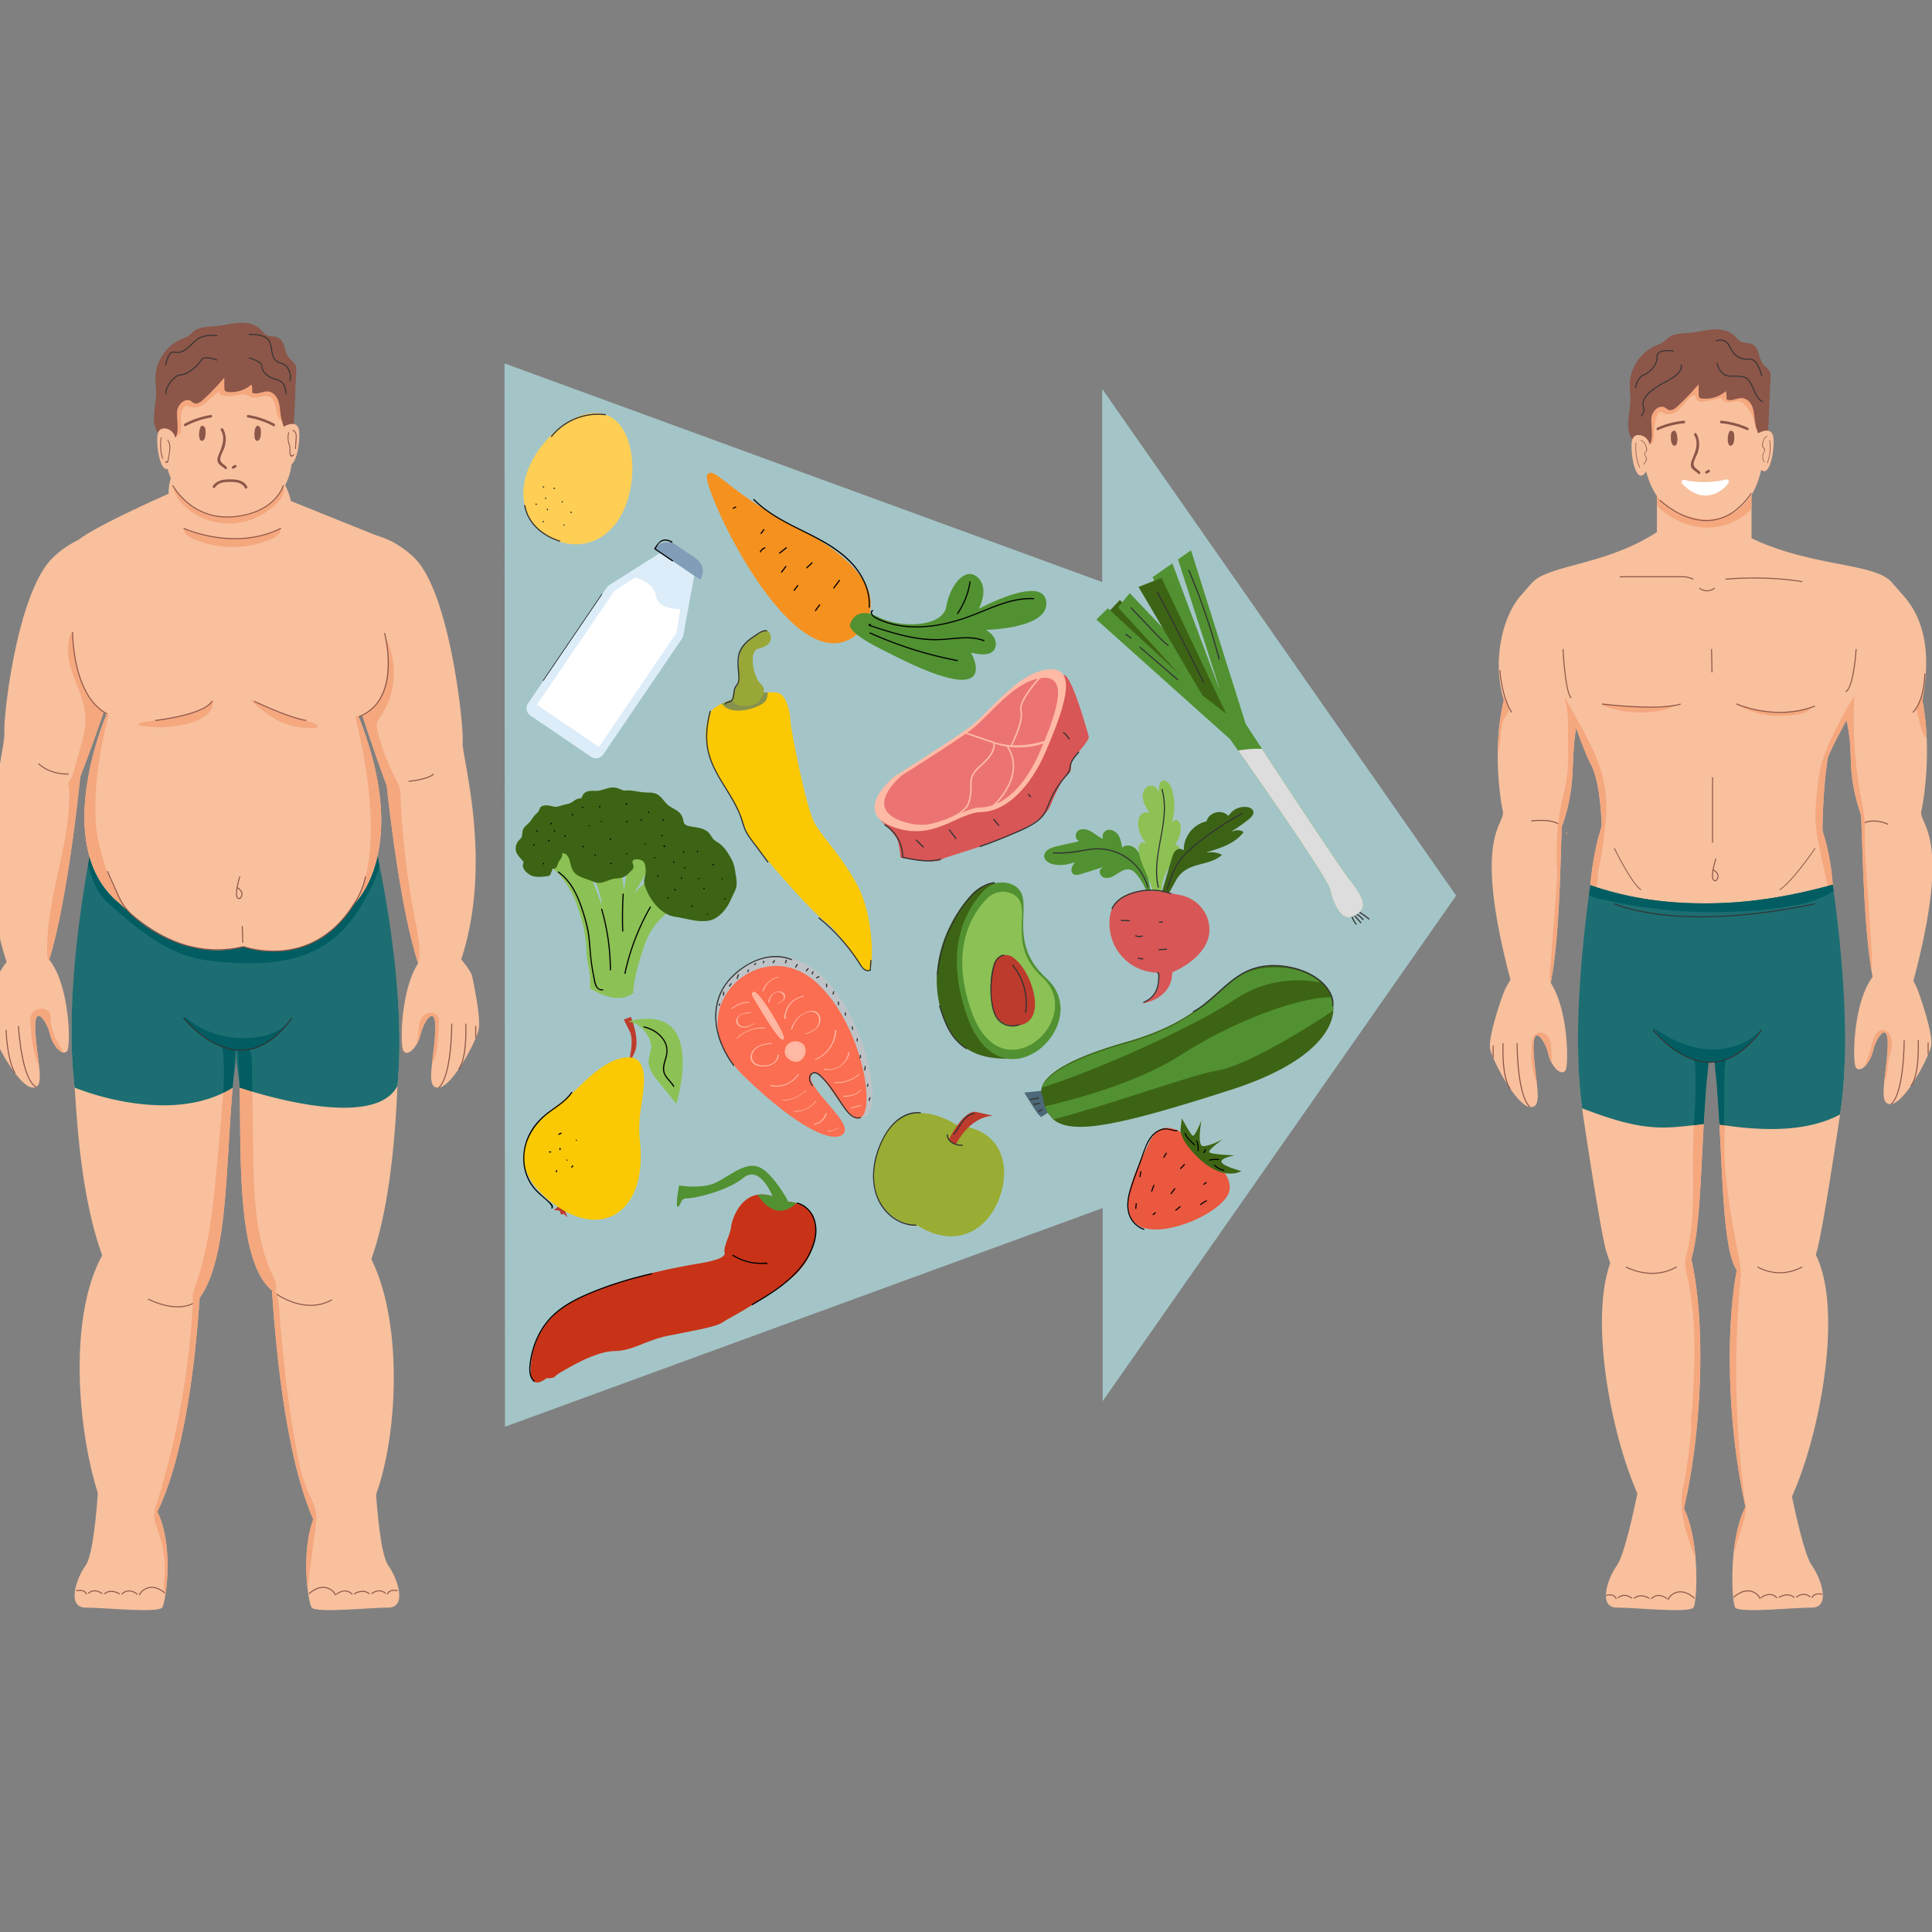 <svg xmlns="http://www.w3.org/2000/svg" width="1080" viewBox="0 0 810 810" height="1080" version="1.0"><rect x="0" y="0" width="810" height="810" fill="#808080" stroke="none"/><defs><clipPath id="a"><path d="M64 135.133h61V185H64zm0 0"/></clipPath><clipPath id="b"><path d="M128 622h39.992v53.05H128zm0 0"/></clipPath><clipPath id="c"><path d="M31 622h39.406v53.05H31zm0 0"/></clipPath><clipPath id="d"><path d="M673 622h38.457v53.05H673zm0 0"/></clipPath><clipPath id="e"><path d="M726 622h39v53.05h-39zm0 0"/></clipPath><clipPath id="f"><path d="M777.078 404.543H810V463h-32.922zm0 0"/></clipPath></defs><path fill="#f8c09d" d="M92.61 184.633c-15.79.207-26.547 16.633-19.95 30.98 1.82 3.957 4.824 7.278 9.668 8.758 16.61 5.055 53.434 2.883 34.656-25.281-7.504-11.266-16.402-14.563-24.375-14.457"/><path fill="#f8c09d" d="M121.7 183.785c4.362 21.785-10.938 32.848-25.872 32.848-14.926 0-29.351-13.371-25.863-32.848 0-18.14 10.937-32.851 25.863-32.851 14.934 0 25.871 14.71 25.871 32.851"/><path fill="#f5a77e" d="M117.809 163.852c-3.63-2.657-7.72-5.176-11.985-6.653-8.117-2.816-17.101-1.441-24.883 1.774-4.113 1.703-8.82 3.937-11.187 7.922-1.05 1.761-1.637 3.89-1.281 5.94.172.954.547 1.84 1.027 2.68.281.497.61.962.945 1.415.145.191 1.086 1.672 1.11 1.683-.368-.133-1.215.407-.621.614.464.164.906.136 1.285-.063.652.344.867 3.367 2.355 3.223.82-.086 1.223-.75 1.301-1.504.223-2.172-.219-4.418.012-6.63.093-.858.25-1.753.636-2.542.16-.328.364-.742.633-.992 1.09-.985 1.82-.328 2.824-.078 1.239.308 2.485.172 3.676-.278 3.313-1.242 5.2-4.488 8.188-6.183-.281 2.757 6.527 1.726 7.894 1.496.512-.09 1.54-.336 1.965-.348 1.52-.05 1.86.48 2.953.973.57.258 1.117.422 1.742.46 2.254.153 4.778-1.628 6.875-.25 3.395 2.227 1.59 7.782 4.895 10 2.281 1.536 4.316-2.32 4.527-4.081.442-3.703-2.101-6.535-4.886-8.578"/><g clip-path="url(#a)"><path fill="#8c5649" d="M74.246 172.336c.328-2.813 3.344-5.66 5.77-4.2.453.27.828.665 1.312.872 1.328.574 2.762-.438 3.828-1.41a94.856 94.856 0 0 0 8.88-9.278l.03 4.332c.008.403.02.844.27 1.164.289.368.797.47 1.262.52 3.515.363 7.172-.8 9.84-3.121.32 1.07.414 2.219.261 3.34 1.946 1.203 4.406-.621 6.684-.43 1.992.164 3.543 1.895 4.242 3.762.703 1.87.754 3.91 1.043 5.883a24.777 24.777 0 0 0 2.062 6.902c.23.48.508.992 1 1.215 1.407.636 2.368-1.512 2.434-3.063.348-7.683.695-15.367 1.04-23.058.038-.825.07-1.676-.22-2.453-.53-1.415-1.996-2.227-2.925-3.43-1.946-2.531-1.555-6.797-4.391-8.27-1.484-.77-3.356-.41-4.863-1.144-1.168-.57-1.938-1.723-2.89-2.617-2.333-2.168-5.767-2.72-8.938-2.497-3.176.215-6.27 1.102-9.438 1.399-3.059.285-6.39.086-8.887 1.875-.855.61-1.55 1.418-2.414 2.016-1.004.703-2.195 1.085-3.316 1.578-6.067 2.668-10.395 8.933-10.727 15.554-.105 2.043.137 4.082.25 6.118.32 5.996-3.648 15.75 2.977 19.359 8.55 4.668 5.355-6.89 5.824-10.918"/></g><path fill="#f8c09d" d="M46.047 290.734c-6.203 19.141-12.395 34.903-12.395 34.903s-5.078 51.629-13.175 77.218c-4.516 14.286-9.977 20.461-16.012 5.055-16.86-43.023-2.04-94.476-2.621-100.578-.578-6.105 5.23-59.016 20.347-73.55 15.118-14.532 31.68-9.884 31.68-9.884 10.371 3.457 1.262 38.774-7.824 66.836M191.352 407.91c-6.098 15.57-11.614 9.59-16.153-4.383-8.02-24.632-13.043-74.097-13.043-74.097s-7.25-19.2-13.914-41.239c-8.523-28.187-16.086-61.027-6.3-64.293 0 0 16.57-4.648 31.683 9.883 15.113 14.535 20.922 71.23 20.344 77.336-.578 6.102 14.242 53.77-2.617 96.793M99.016 421.523v.008c0 5.078-.09 10.094-.278 15A385.598 385.598 0 0 1 97.551 456c-3.215 36.902-1.934 74.477-15.34 90.074-3.168 3.7-7.172 6.164-12.246 7.094-35.805.23-37.738-89.55-38.684-97.195-5.484-44.512 8.793-106.618 8.793-106.618s35.254-48.066 50.996-1.359c2.051 6.067 3.72 13.723 4.903 23.3 2.109 17.13 3.043 34.071 3.043 50.227"/><path fill="#f8c09d" d="M84.531 526.172s-.105 5.969-.672 15.308c-1.394 23.176-5.586 67.16-17.89 92.336-.414.852-.84 1.68-1.274 2.489a55.563 55.563 0 0 1-3.265 5.343c-6.364 12.454-14.535 2.922-20.41-15.687-10.325-32.684-13.56-93.383 12.507-112.149 42.375-30.507 31.004 12.36 31.004 12.36M166.625 455.25v.008c-3.527 86.445-24.277 101.293-38.547 97.91-3.543-.848-10.293-9.906-10.293-9.906a13.589 13.589 0 0 1-2.672-1.422c-15.886-10.797-14.035-55.574-14.625-85.86-.125-6.246-.586-12.687-.96-19.3-.282-4.953-.512-10.008-.512-15.149v-.008c0-16.152.945-33.097 3.054-50.226 1.153-9.406 2.75-16.965 4.668-22.98 15.059-47.25 48.895 1.038 48.895 1.038s15.504 61.442 10.992 105.895"/><path fill="#f8c09d" d="M157.676 626.504c-5.766 15.844-14.442 23.836-24.438 14.45a110.58 110.58 0 0 1-.836-1.669c-.359-.758-.714-1.52-1.062-2.308-11.66-26.38-15.899-73.332-17.34-96.688-.531-8.605-.676-14.008-.676-14.008s-11.707-42.601 30.942-12.48c24.8 17.504 24.976 80.91 13.41 112.703M28.172 440.559c-.422.578-.98.789-1.61.699-1.964-.285-4.609-3.54-5.648-7.809-1.379-5.656-6.973-13.496-6.07-.363.347 5.133 1.082 9.82 1.515 13.601.664 5.883.586 9.563-2.843 9.282C7.875 455.496-2.102 437.215-3.371 432c-1.274-5.21 2.629-23.195 2.629-23.195s8.238-17.196 19.035-8.782c10.793 8.418 11.594 38.145 9.879 40.536M200.645 431.863c-1.223 5.227-11.04 23.59-16.672 24.11-3.536.324-3.543-3.582-2.868-9.786.403-3.683 1.047-8.18 1.336-13.074.782-13.14-4.738-5.254-6.066.414-.41 1.723-1.074 3.293-1.86 4.563-1.769 2.883-4.128 4.265-5.331 2.61-1.743-2.384-1.211-32.114 9.515-40.626 10.723-8.512 19.11 8.617 19.11 8.617s4.058 17.946 2.836 23.172"/><path fill="#1c6e72" d="M166.625 455.25v.008c-8.324 16.379-46.703 6.652-60.867 2.398-3.172-.953-5.133-1.629-5.27-1.676-.836-9.562-1.336-7.96-1.445-15.59a247.422 247.422 0 0 1-.027-3.722c0 1.445-.008 2.668-.02 3.715-.105 7.394-.586 6.14-1.367 14.703-.012.14-.027.277-.04.414-.01.172-.026.336-.038.5a41.655 41.655 0 0 1-3.969 2.195c-26.45 12.903-62.297-2.215-62.297-2.215l-.004-.007c-3.918-31.82 1.957-72.63 5.637-93.313.969-5.469 1.781-9.527 2.23-11.648.223-1.086.348-1.657.348-1.657l10.215-.789 14.676-1.125 26.683.555 15.668.32 45.91.961 3.563.078s.312 1.29.832 3.63c.5 2.234 1.2 5.44 1.984 9.406 4.09 20.449 10.828 61.011 7.598 92.859"/><path fill="#015d61" d="M157.043 352.984c-1.129-1.55-2.648-2.734-4.395-3.707l-45.91-.96-15.668-.32-26.683-.556-14.676 1.125c-3.492.961-7.008 1.813-10.563 2.446-.449 2.12-1.261 6.18-2.23 11.648.125.434.266.86.402 1.293 1.578 4.89 3.094 9.887 6.875 13.547 3.63 3.512 7.578 6.785 11.5 9.95 3.907 3.148 7.97 6.109 12.32 8.6 4.133 2.376 8.547 4.305 13.176 5.497 4.95 1.262 10.121 1.668 15.207 2.012 10.372.71 21.02.402 30.91-3.118 9.087-3.218 16.31-9.109 21.75-17.015 2.735-3.977 5.102-8.246 7.192-12.59 1.273-2.66 2.387-5.52 2.777-8.445l-1.984-9.407"/><path fill="#f8c09d" d="M150.375 300.477a.52.52 0 0 0 .043.117c22.3 56.437-2.004 78.36-2.004 78.36a2.94 2.94 0 0 1-.133.198c-18.59 28.352-46.215 17.715-46.215 17.715-27.468 7.738-50.53-17.07-50.53-17.07a40.571 40.571 0 0 1-2.134-1.692c-28.406-24.195-4.832-78.332-4.832-78.332a1.198 1.198 0 0 1-.093-.113c-26.32-29.644-11.664-73.238-11.664-73.238 7.851-6.399 41.117-20.852 41.117-20.852h36.879l53.953 21.73c30.52 61.915-14.387 73.177-14.387 73.177M73.355 183.004c-.62-1.82-2.207-3.2-4.12-3.379-1.563-.145-3.16.512-3.305 3.707-.297 6.398 2.32 18.313 6.394 11.05 2.582-4.612 1.887-8.878 1.031-11.378M119.082 178.836s6.106-3.774 6.395 2.625c.296 6.394-2.329 18.312-6.395 11.043-4.07-7.266 0-13.668 0-13.668"/><path fill="#8c5649" d="m101.605 395.219-.25-7.004.422-.012.243 6.992-.415.024M74.473 548.105c-6.375 0-12.375-3.253-12.465-3.304l.203-.371c.129.074 13.414 7.273 21.223.035l.28.308c-2.694 2.497-6.01 3.332-9.241 3.332M130.254 547.48c-8.352 0-15.234-5.304-15.324-5.375l.254-.328c.125.098 12.351 9.504 23.859 2.98l.21.372c-3.03 1.715-6.105 2.351-9 2.351M99.555 372.426c-.422 2.59-.114 3.55.23 3.894.172.168.395.227.684.196.172-.172.855-.868.797-1.793-.063-.797-.633-1.567-1.711-2.297zm.757 4.515c-.332 0-.605-.109-.824-.328-.625-.625-.73-2.101-.308-4.508.406-2.32 1.172-4.687 1.183-4.714l.395.132c-.008.028-.715 2.23-1.125 4.45 1.297.843 1.984 1.757 2.047 2.73.082 1.266-.942 2.137-.98 2.168l-.048.04-.05.007c-.106.02-.2.023-.29.023M28.348 324.738c-8.243 0-12.309-4.39-12.348-4.437l.309-.281c.039.043 4.132 4.437 12.433 4.296l.008.422h-.402M171.332 327.793l-.039-.418c.078-.008 7.945-.738 10.39-3.004l.286.309c-2.547 2.367-10.309 3.082-10.637 3.113M15.055 455.883c-6.235-3.176-7.477-24.778-7.52-25.695l.418-.02c.016.223 1.27 22.277 7.29 25.34l-.188.375M6.09 449.973c-3.426-6.02-3.742-18.043-3.742-18.168l.422-.008c0 .117.308 12.035 3.68 17.965l-.36.21M184.11 456.133l-.278-.317c5.379-4.863 5.352-26.425 5.352-26.64h.421c.004.887.024 21.969-5.496 26.957M192.422 448.414l-.332-.254c3.64-4.598 2.988-18.836 2.984-18.98l.418-.02c.028.594.664 14.543-3.07 19.254M199.652 435.273h-.418v-5.097h.418v5.097"/><g clip-path="url(#b)"><path fill="#f8c09d" d="M162.79 673.992c-8.106 0-29.907 2.38-32.106 0-.461-.496-1.164-3.32-1.672-7.41-.953-7.742-1.196-20.027 2.328-29.605.34-.934.715-1.84 1.137-2.707 3.988-8.383 11.515-13.793 25.039-10.336 0 0 .047.968.16 2.57.472 6.91 2.015 25.59 5.113 29.844 3.813 5.246 8.102 17.644 0 17.644"/></g><path fill="#8c5649" d="M140.422 668.898c-.328-1.285-1.762-2.195-1.774-2.203-4.351-2.945-8.898 1.617-8.945 1.664l-.3-.289c.05-.054 4.835-4.867 9.476-1.73.059.039 1.582 1.012 1.95 2.453l-.407.105M141.125 668.602l-.281-.317c.039-.031 3.832-3.32 7.02.012l-.305.289c-2.903-3.035-6.293-.11-6.434.016M148.594 668.457l-.239-.344c.032-.023 3.813-2.59 6.704.016l-.274.312c-2.652-2.379-6.16-.004-6.191.016M155.902 668.363l-.277-.316c.031-.024 3.215-2.785 6.21-.149l-.276.317c-2.72-2.387-5.54.043-5.657.148M162.547 668.516l-.39-.153c1.038-2.656 4.534-1.617 4.57-1.601l-.125.398c-.125-.039-3.157-.933-4.055 1.356"/><g clip-path="url(#c)"><path fill="#f8c09d" d="M69.375 668.543c-.46 3.016-1.012 5.035-1.395 5.45-2.207 2.378-24.003 0-32.105 0-8.105 0-3.813-12.4 0-17.645 3.18-4.371 4.719-23.993 5.145-30.387.085-1.281.125-2.027.125-2.027 12.437-3.18 19.796 1.132 24.003 8.37.29.493.567.997.82 1.512 5.313 10.668 4.68 26.442 3.407 34.727"/></g><path fill="#8c5649" d="m58.66 668.898-.406-.105c.367-1.441 1.89-2.414 1.957-2.453 4.637-3.137 9.418 1.676 9.473 1.73l-.305.29c-.043-.048-4.594-4.61-8.938-1.673-.02.016-1.457.934-1.78 2.211M57.54 668.602c-.142-.125-3.532-3.051-6.438-.016l-.301-.29c3.18-3.331 6.98-.042 7.02-.01l-.282.316M50.07 668.457c-.039-.02-3.543-2.394-6.191-.016l-.274-.312c2.891-2.598 6.665-.04 6.704-.016l-.239.344M42.762 668.363c-.117-.105-2.938-2.535-5.66-.148l-.274-.317c2.996-2.636 6.176.125 6.211.149l-.277.316M36.117 668.516c-.898-2.293-4.023-1.36-4.054-1.356l-.126-.398c.032-.016 3.532-1.055 4.567 1.601l-.387.153"/><path fill="#333" d="m121.54 159.973-.302-.29c.32-.335.5-1.788.051-3.398-.32-1.164-1.195-3.203-3.504-3.828-3.27-.887-3.652-3.035-4.125-5.766-.144-.84-.308-1.793-.578-2.793-1.066-3.988-8.676-3.488-8.754-3.488l-.027-.422c.328-.02 8.039-.52 9.187 3.805.27 1.016.442 1.98.586 2.828.485 2.781.801 4.613 3.824 5.43 2.504.683 3.457 2.87 3.801 4.12.426 1.56.352 3.267-.16 3.802M69.297 165.297c-.18-1.98 1.246-4.504 2.734-6.129 1.293-1.41 2.672-2.227 3.778-2.227 2.59 0 7.3-3.937 8.359-6.054 1.195-2.387 6.758-.196 6.992-.098l-.156.387c-.05-.02-5.434-2.14-6.461-.098-1.125 2.254-5.961 6.285-8.734 6.285-.985 0-2.254.762-3.47 2.09-1.683 1.84-2.76 4.23-2.624 5.809l-.418.035M69.645 153.129l-.415-.066c.028-.172.707-4.188 2.47-5.364.456-.3.94-.394 1.448-.277 2.457.566 4.594-.559 8.16-4.297 3.544-3.707 9.618-2.605 9.872-2.559l-.078.414c-.067-.011-6.106-1.105-9.485 2.434-3.691 3.871-5.933 5.027-8.562 4.418-.403-.094-.762-.02-1.125.215-1.602 1.078-2.282 5.043-2.285 5.082M119.883 165.309l-.13-.61c-.671-3.215-.98-4.687-4.515-5.601-4.136-1.067-5.797-3.996-5.66-5.739.106-1.308-3.805-2.722-5.324-3.156l.117-.402c.594.172 5.774 1.71 5.629 3.59-.133 1.59 1.445 4.293 5.344 5.3 3.785.977 4.152 2.735 4.824 5.914l.129.614-.414.09"/><path fill="#f5a77e" d="M43.55 298.262c-.046.136-.093.273-.136.414-5.207 15.375-9.762 26.96-9.762 26.96s-5.078 51.63-13.175 77.22c-.594-.965-.68-2.27-.704-3.34-.062-2.254 0-4.508.137-6.758.297-4.832.985-9.63 1.852-14.387 1.742-9.578 4.215-19.012 5.793-28.621.793-4.86 1.36-9.754 1.457-14.684.027-1.285.02-2.566-.02-3.847-.027-.781-.441-2.621-.164-3.266.375-.863 1.137-1.578 1.5-2.504.438-1.117.707-2.316 1.02-3.472 1.359-5.047 2.949-10.098 3.996-15.223 1.054-5.18.32-10.059-1.395-15-2.906-8.367-7.906-17.422-4.101-26.348a.46.46 0 0 1 .23-.215.377.377 0 0 1 .156-.199c.008-.004.008-.004.016-.004h.406c0 .254-.156 24.746 12.895 33.274"/><path fill="#8c5649" d="m45.09 299.16-.192.375a16.317 16.317 0 0 1-1.484-.86c-13.246-8.546-13.18-33.077-13.18-33.683v-.004h.422c0 .254-.156 24.746 12.895 33.274.492.328 1.004.629 1.539.898"/><path fill="#f5a77e" d="M49.402 378.105c-28.406-24.195-4.832-78.332-4.832-78.332a1.198 1.198 0 0 1-.093-.113c.164-.008.324-.02.488-.027.172-.004.543.082.48.344-3.558 14.68-6.238 29.777-5.304 44.933.379 6.266 2.199 12.274 3.957 18.309.87 3.015 2.507 6.074 3.785 8.953.71 1.601 4.074 7.453 4.91 8.996.184.352-3.578-3.43-3.39-3.063M88.453 293.844c-2.531 4.265-8.484 5.39-12.945 6.422-5.274 1.222-10.649 1.894-16.004 2.57-.285.031-.508.238-.54.402-.327 0-.663.125-.972.332-.187.133-.308.403.012.461 6.547 1.219 13.262 1.125 19.75-.386 5.062-1.176 11.605-3.668 11.71-9.848.009-.461-.866-.195-1.01.047"/><path fill="#8c5649" d="m65.07 302.27-.047-.418c.196-.024 20.067-2.223 23.727-7.961l.355.23c-3.773 5.902-23.214 8.063-24.035 8.149"/><path fill="#f5a77e" d="M133.105 304.848c-.476.539-3.69.316-4.316.3a25.73 25.73 0 0 1-4.305-.433c-2.925-.54-5.765-1.54-8.418-2.89-1.394-.712-7.761-4.782-10.82-8.29 4.238 1.059 7.98 3.965 12.27 5.352 2.703.87 5.476 1.523 8.203 2.324 1.488.441 2.965.914 4.398 1.508.77.32 3.766 1.261 2.988 2.129"/><path fill="#8c5649" d="M128.367 302.27c-7.531-1.188-21.762-8.004-21.898-8.079l.18-.375c.144.067 14.312 6.856 21.785 8.04l-.067.414"/><path fill="#f5a77e" d="M148.414 378.953a2.94 2.94 0 0 1-.133.2c.18-1.192 1.473-2.676 1.867-3.426 2.957-5.622 10.946-25.098-1.097-74.852-.09-.379.586-.57.828-.473.18.075.355.141.539.192 22.3 56.437-2.004 78.36-2.004 78.36"/><path fill="#8c5649" d="M114.71 398.984c-6.925 0-12.038-1.691-12.651-1.902-22.41 5.39-39.817-7.137-46.262-12.77-2.692-2.359-4.813-5.238-6.313-8.566l-4.683-10.445.379-.168 4.695 10.441c1.465 3.27 3.547 6.102 6.195 8.414 6.403 5.602 23.703 18.051 45.95 12.668l.058-.011.059.02c.074.022 7.308 2.612 16.57 1.702 8.531-.836 20.578-4.906 29.531-19.523.043-.067 3.688-5.102 4.785-11.418l.415.07c-1.118 6.422-4.813 11.531-4.852 11.582-9.04 14.758-21.223 18.867-29.86 19.707-1.386.14-2.734.2-4.015.2"/><path fill="#f5a77e" d="M175.86 400.324c-.02 1.098-.208 2.254-.66 3.203-8.02-24.632-13.044-74.097-13.044-74.097s-4.816-12.75-10.207-29.395c-.039-.133-.086-.27-.125-.402 14.5-6.942 10.496-28.508 9.418-33.246.266.488.508.98.746 1.48 3.547 7.54 4.086 16.328 1.551 24.305a32.155 32.155 0 0 1-2.61 6.035 31.13 31.13 0 0 1-1.75 2.75c-1.05 1.477-1.519 2.523-1.124 4.395 1.172 5.593 3.148 11.125 5.465 16.336 1.062 2.406 2.382 4.687 3.457 7.085.976 2.188.925 4.465 1.03 6.825.243 5.37.61 10.738 1.11 16.09 1.02 10.953 2.598 21.835 4.672 32.632 1.016 5.262 2.137 10.621 2.07 16.004"/><path fill="#8c5649" d="M162.98 280.336c-.48 9.723-4.285 16.492-11.03 19.7-.485.237-.985.448-1.505.636l-.144-.387c.527-.195 1.039-.414 1.523-.652 14.5-6.942 10.496-28.508 9.418-33.246a27.416 27.416 0 0 0-.222-.922l.402-.117c.008.027.258.964.566 2.52.54 2.753 1.235 7.452.992 12.468"/><path fill="#f5a77e" d="M26.563 441.258c-1.965-.285-4.61-3.54-5.649-7.809-1.379-5.656-6.973-13.496-6.07-.363.347 5.133 1.082 9.82 1.515 13.601-2.238-4.464-2.968-9.519-3.324-14.515-.144-2.05-.758-4.95.192-6.883.687-1.398 2.273-2.226 3.777-2.371 1.453-.145 3.101.387 3.793 1.773.59 1.192.375 2.848.566 4.149.192 1.32.485 2.617.88 3.883.933 2.984 2.636 5.3 4.089 7.996.09.183.172.36.23.539M183.61 435.61c-.153 2.445-.419 4.89-1.098 7.25-.317 1.093-.782 2.273-1.407 3.327.403-3.683 1.047-8.18 1.336-13.074.782-13.14-4.738-5.254-6.066.414-.41 1.723-1.074 3.293-1.86 4.563.407-1.461.684-2.953.82-4.477.231-2.55.138-5.324 1.88-7.398 1.933-2.305 6.305-2.344 6.722 1.219.31 2.609-.156 5.554-.328 8.175M83.688 544.176c-1.543 23.761-5.876 65.41-17.72 89.64 5.313 10.668 4.68 26.442 3.407 34.727a5.967 5.967 0 0 1-.27-.66c-.644-1.946-.335-4.086-.16-6.078a44.643 44.643 0 0 0-.144-9.5 45.195 45.195 0 0 0-2.055-9.043c-.789-2.309-1.894-4.512-2.05-6.957a7.8 7.8 0 0 1-.016-.957c.047-1.028.226-2.04.468-3.043.434-1.778 1.07-3.524 1.59-5.235.98-3.261 1.914-6.535 2.793-9.82a340.104 340.104 0 0 0 4.399-18.39 348.08 348.08 0 0 0 5.808-37.708c.305-3.082.559-6.164.778-9.254.117-1.597.214-3.203.312-4.804.043-.782-.101-2.176.043-3.188-.277-1.308.281-2.625.742-3.906a114.34 114.34 0 0 0 2.09-6.367c1.266-4.29 2.3-8.64 3.16-13.016 1.774-9.039 2.809-18.195 3.668-27.351.875-9.278 1.668-18.563 2.485-27.848.21-2.402.406-4.809.566-7.223A41.655 41.655 0 0 0 97.551 456c-3.09 35.477-2.024 71.578-13.864 88.176M132.402 639.285c-.175 1.727-.457 3.442-.675 5.145l-2.485 19.457c-.097.73-.086 1.742-.23 2.695-.953-7.742-1.196-20.027 2.328-29.605-11.535-26.102-15.813-72.344-17.293-95.946-14.734-12.047-12.98-55.465-13.559-85.05.137.046 2.098.722 5.27 1.675.133 8.598.265 17.192.402 25.79.278 17.167.692 35.074 7.98 50.96.872 1.926 2.419 4.926 1.266 6.996.364.457.625 1.024.79 1.715.742 3.063.843 6.414 1.113 9.551 1.109 12.863 2.324 25.687 4.226 38.465a459.13 459.13 0 0 0 3.258 19.273c1.156 6.074 2.687 11.871 5.45 17.426 1.03 2.07 1.945 4.14 2.234 6.438.027.242.05.492.066.75.086 1.41.012 2.84-.14 4.265"/><path fill="#015d61" d="M104.512 440.152c.582 1.07.86 2.301.972 3.563.223 2.582.137 5.21.176 7.8.035 2.048.067 4.098.098 6.141-3.172-.953-5.133-1.629-5.27-1.676-.097-5.054-.422-10.242-.734-15.53-.246-.02-.48-.036-.711-.06-.016 0-.035 0-.047-.007-.137-.016-.277-.028-.414-.04-.23 5.028-.55 9.958-.953 14.743-.012.14-.027.277-.04.414-.01.172-.026.336-.038.5a41.655 41.655 0 0 1-3.969 2.195c.414-6.382.52-12.777-.316-19.129-9.582-3.464-16.36-12.12-16.454-12.23l.325-.246c.008 0 .011-.004.02-.004.23-.086.491-.121.616-.016 5.875 4.91 13.2 7.875 20.836 8.535 6.895.598 16.258-.449 21.485-5.68a12.698 12.698 0 0 0 1.472-1.75c.067-.093.375-.222.63-.26-5.387 7.308-11.329 11.581-17.684 12.737"/><path fill="#f5a77e" d="M118.754 207.016c-.988 2.898-4.016 5.359-6.402 7.101a28.218 28.218 0 0 1-9.13 4.383c-6.507 1.793-13.558 1.066-19.593-1.945-4.738-2.36-9.883-6.672-10.895-12.082a8.523 8.523 0 0 1-.144-1.059c.398.75 8.226 14.633 25.406 13.008 15.8-1.492 19.844-10.774 20.516-12.711.101.156.187.32.261.5.329.762.36 1.707-.02 2.805"/><path fill="#8c5649" d="M119.035 203.469c-.008.011-.078.289-.262.742-1.027 2.594-5.543 11.2-20.742 12.625-.96.094-1.894.14-2.793.14-13.441 0-20.586-9.492-22.504-12.503-.355-.547-.527-.875-.539-.895l.375-.195c0 .004.004.012.02.031.398.75 8.226 14.633 25.406 13.008 15.8-1.492 19.844-10.774 20.516-12.711.078-.211.11-.344.11-.348l.413.106"/><path fill="#f5a77e" d="M114.71 225.535c-2.577 1.246-5.335 2.149-8.108 2.774a41.39 41.39 0 0 1-16.926.27 39.934 39.934 0 0 1-8.188-2.52c-1.656-.711-4.715-1.934-4.156-4.192.008-.027.02-.066.027-.094-.105-.039-.203-.066-.308-.105-.192-.066-.067-.203.144-.316 1.754.777 21.442 9.136 40.008.207.004.011.012.02.02.03.058.118.105.243.136.36.528 1.684-1.386 2.98-2.648 3.586"/><path fill="#8c5649" d="m117.93 221.676-.57.273c-6.415 3.086-12.962 4.117-18.864 4.117-10.629 0-19.172-3.351-21.164-4.199-.27-.113-.418-.187-.437-.191l.175-.383c.012.008.055.027.125.059 1.754.777 21.442 9.136 40.008.207.184-.082.367-.172.543-.266l.184.383"/><path fill="#333" d="M122.625 426.828c-.14.195-.285.395-.43.586-6.3 8.543-13.351 12.934-20.945 13.066h-.336c-13.418 0-23.988-13.507-24.102-13.644l.325-.246.011-.012.008.008c.25.32 10.64 13.473 23.758 13.473h.328c6.758-.118 13.094-3.688 18.852-10.633a51.218 51.218 0 0 0 2.187-2.84l.344.242"/><path fill="#8c5649" d="M103.648 204.07c-1.367-2.707-4.332-3.09-7.085-3.093-2.774-.008-5.657.316-7.305 2.812-.39.586.523 1.156.906.578 1.426-2.156 4-2.32 6.356-2.312 2.34.004 4.992.183 6.183 2.53.309.618 1.262.11.945-.515M114.988 177.633a35.474 35.474 0 0 0-10.906-3.653c-.687-.113-.809.958-.125 1.07 3.742.61 7.29 1.821 10.64 3.59.614.32 1-.683.391-1.007M109.367 180.617c-.047-.629-.125-1.601-.828-1.87-1.543-1.282-1.953 2.784-1.898 3.542.058.695.117 1.984.78 2.406.657.418 1.274-.187 1.524-.757.434-.985.5-2.262.422-3.32M86.18 180.617c-.047-.629-.125-1.601-.828-1.87-1.543-1.282-1.957 2.784-1.899 3.542.05.695.117 1.984.781 2.406.653.418 1.274-.187 1.524-.757.433-.985.5-2.262.422-3.32M77.438 177.633a35.462 35.462 0 0 1 10.91-3.653c.683-.113.804.958.12 1.07-3.741.61-7.288 1.821-10.636 3.59-.61.32-1-.683-.394-1.007M95.012 195.79c-1.2-1.407-3.219-1.77-2.543-4.196.402-1.426 1.261-2.735 1.683-4.164.762-2.586.73-5.254-.625-7.633-.34-.598-1.273-.059-.933.547 2.11 3.691.324 7.148-1.051 10.687-.402 1.031-.606 2.14 0 3.133.637 1.047 1.926 1.473 2.707 2.387.453.527 1.21-.235.762-.762M99.102 195.172a.54.54 0 0 0-.735-.192c-.305.18-.601.356-.902.532a.557.557 0 0 0-.192.746c.145.246.489.34.739.187l.898-.539a.538.538 0 0 0 .192-.734M124.352 182.582c-.051-1.031-.473-2.05-1.555-2.312-.227-.051-.324.296-.102.347 1.59.383 1.301 2.375 1.23 3.61-.077 1.289-.152 2.582-.23 3.87-.011.239.348.231.364 0 .105-1.812.379-3.699.293-5.515M68.316 192.113a19.065 19.065 0 0 1-.578-8.523c.04-.23-.308-.324-.343-.098a19.392 19.392 0 0 0 .574 8.723c.07.215.414.125.347-.102M70.484 184.516c-.136-.176-.445 0-.308.183.953 1.262.965 2.801.777 4.305-.094.738-.23 1.46-.355 2.191-.067.375-.133.75-.192 1.118l-.113.636c-.004.348-.23.531-.676.551-.058-.223-.402-.129-.34.094.11.433.598.597.965.32.309-.226.36-.676.426-1.023.125-.692.238-1.387.355-2.078.364-2.083.848-4.47-.539-6.297M123.02 190.473c-.454.703-1.06.543-1.239-.2-.09-.367-.07-.773-.058-1.148.027-.66.078-1.316-.059-1.965-.191-.894-.559-1.71-.668-2.625a8.3 8.3 0 0 1 .215-3.07c.059-.223-.29-.32-.348-.09-.289 1.164-.367 2.352-.18 3.547.114.7.364 1.336.555 2.012.184.652.164 1.27.137 1.933-.027.762-.105 1.781.48 2.387.508.512 1.168-.133 1.473-.598.125-.199-.191-.383-.308-.183"/><path fill="#f8c09d" d="M793.547 244.676c-5.258 25.234-11 39.996-16.227 50.883a245.228 245.228 0 0 1-3.18 6.343c-2.925 5.625-5.593 10.38-7.804 15.618-1.59 10.19-2.133 21.253-2.266 30.75-.066 4.964-.02 9.507.059 13.257.105 5.688.277 9.578.2 10.465-.54 5.88-.974 7.79-.974 7.79-3.918 10.753-13.777 21.878-23.918 30.316-10.14 8.441-19.312 14.191-19.316 14.199-.422.039-.844.078-1.262.094-.39.023-.777.039-1.156.039-.476 0-.95-.02-1.414-.055-25.574-1.563-43.406-45.078-43.406-45.078-.664-2.149-.024-4.285-.61-6.402h-.007c-.551-1.985-.422-8.606-.5-16.676-.004-.645-.012-1.309-.02-1.973-.031-2.57-.09-5.254-.21-7.96a81.268 81.268 0 0 0-.09-1.927c-.016-.289-.028-.578-.048-.875a31.675 31.675 0 0 0-.05-.859 16.611 16.611 0 0 0-.028-.453c-.015-.258-.035-.508-.054-.766a19.566 19.566 0 0 0-.043-.664c-.02-.242-.035-.476-.055-.715-.008-.093-.012-.175-.02-.261l-.058-.7c-.028-.375-.067-.746-.098-1.109-.074-.738-.144-1.453-.222-2.176a34.657 34.657 0 0 0-.086-.703c-.008-.074-.016-.144-.02-.219-.035-.25-.066-.492-.101-.734a100.88 100.88 0 0 0-.34-2.395c0-.003-.008-.011-.008-.02-.04-.241-.078-.483-.117-.726a63.725 63.725 0 0 0-.606-3.09c-.05-.23-.105-.46-.156-.69-.125-.52-.258-1.04-.395-1.532-.054-.2-.113-.395-.164-.586l-.238-.781c-.059-.18-.117-.348-.172-.52-.07-.21-.144-.426-.222-.633a7.96 7.96 0 0 0-.23-.601 23.67 23.67 0 0 0-.466-1.14 64.465 64.465 0 0 1-.27-.571c-.085-.184-.179-.356-.269-.531-1.55-2.954-3.707-8.403-6.105-15.075a607.332 607.332 0 0 1-3.946-11.398c-7.148-21.297-14.734-46.934-14.886-49.082.027-.027.054-.05.078-.078l.008-.008c7.336-9.309 40.964-7.02 64.238-31.176 5.594-5.812 6.574-2.98 8.027-1.578 29.285 28.047 71.047 21.488 79.223 32.762"/><path fill="#f8c09d" d="M734.277 202.953v52.988H694.7v-52.988h39.578"/><path fill="#f8c09d" d="M734.277 202.953v52.988H694.7v-52.988h39.578"/><path fill="#f5a77e" d="M734.277 202.953v10.461a22.305 22.305 0 0 1-2.136 1.977c-5.684 4.632-13.145 6.632-20.38 5.504-6.46-1.016-12.437-4.262-17.062-8.856v-5.324c.504-.461 1.012-.906 1.524-1.356.965-.855 1.965-1.675 3.043-2.406h35.011"/><path fill="#f8c09d" d="M739.813 186.559c-1.27 21.699-10.391 31.496-25.872 31.171-15.746-2.667-23.054-8.234-25.867-31.171 0-18.133 10.942-32.844 25.867-32.844 14.934 0 25.871 14.71 25.871 32.844M661.469 301.895c-.016.039-.02.085-.035.125a94.514 94.514 0 0 0-.63 3.214c-2.48 14.344.317 23.664-6 41.414-.015.184-.019.372-.027.57-.011.204-.02.423-.035.645a30.41 30.41 0 0 0-.031.625c-.008.196-.012.395-.02.598-.03.715-.058 1.484-.086 2.312-.011.239-.02.473-.027.72-.012.339-.02.687-.031 1.05l-.04 1.215v.055c-.01.406-.027.82-.038 1.253-.008.223-.016.446-.02.676a2127.688 2127.688 0 0 1-.348 10.703c-.519 14.47-1.488 32.504-3.898 44.625-2.77 13.88-7.433 20.012-15.531 4.196-18.5-66.426-3.324-69.825-4.621-75.817-.465-2.129-2.262-11.976-2.117-24.46.086-6.844.75-14.481 2.539-22.079a49.737 49.737 0 0 1-.758-2.832c-3.766-16.039.816-33.113 7.953-41.07 1.531-1.703 2.894-3.395 4.305-4.88.027-.026.054-.05.078-.077l.008-.008c3.957-4.102 25.671 28.969 19.41 57.227M716.29 424.305v.07c0 11.984-.43 23.547-1.196 34.406-.16 2.254-.305 4.438-.442 6.547-.125 2.043-.242 4.008-.355 5.914-1.203 20.348-1.649 45.004-5.227 56.617-.543 1.762-1.156 3.223-1.851 4.32-.117.184-.23.356-.356.532-2.898 4.258-7.191 6.988-13.734 8.73-9.567 2.551-13.563.301-18.031-11.898-.52-1.422-1.051-2.977-1.59-4.68v-.008c-2.305-7.21-9.477-54.773-10.2-60.199-.269-1.926-.492-3.898-.699-5.902-2.898-29.04 2.02-65.45 4.102-87.445.008-.07.016-.145.027-.215.895-9.528 2.578-17.88 4.797-24.809a69.886 69.886 0 0 1 1.856-5.14c9.738-24.215 26.789-25.707 36.449 9.636 1.664 6.055 3.023 13.727 3.972 23.297.157 1.55.31 3.11.446 4.66a510.375 510.375 0 0 1 2.031 45.567"/><g clip-path="url(#d)"><path fill="#f8c09d" d="M709.98 673.992c-2.21 2.38-24.003 0-32.109 0-8.101 0-3.816-12.398 0-17.637 3.149-4.332 7.27-23.617 8.61-30.203.292-1.394.449-2.218.449-2.218 8.683-3.297 14.398.18 18.101 6.574.348.605.676 1.238.992 1.887 2.707 5.648 4.125 12.996 4.766 19.945.984 10.832.078 20.7-.809 21.652"/></g><path fill="#f8c09d" d="M772.535 458.742a168.312 168.312 0 0 1-1.07 8.504c-.676 4.453-7.528 50.387-9.828 57.598-.13.406-.254.808-.38 1.195-5.007 15.25-8.827 18.168-19.245 15.395-5.489-1.461-9.39-3.621-12.219-6.786a19.456 19.456 0 0 1-1.633-2.12c-.082-.118-.16-.243-.238-.364-5.29-8.34-5.684-37.422-7.05-60.703-.102-1.55-.192-3.14-.298-4.774-.16-2.535-.328-5.171-.527-7.917-.77-10.856-1.188-22.403-1.188-34.38v-.1c0-14.716.625-30.087 2.036-45.657.132-1.524.285-3.043.433-4.574.961-9.57 2.317-17.235 3.977-23.297 9.289-33.977 26.125-30.809 35.879-9.867a64.776 64.776 0 0 1 2.886 7.375c2.157 6.554 3.68 14.218 4.317 22.632.093 1.215.191 2.477.312 3.782 1.918 22.242 6.59 56.457 3.836 84.058"/><path fill="#f8c09d" d="M751.285 627.453c-5.676 12.606-11.922 19.567-16.777 15.129a202.866 202.866 0 0 1-2.645-10.523 5.81 5.81 0 0 1-.062-.301c-7.41-33.262-8.453-73.938-3.64-99.23a92.87 92.87 0 0 1 1.003-4.7c4.64-19.379 13.348-27.004 25.816-9.598 2.56 1.907 4.63 4.563 6.278 7.81 11.527 22.78 2.043 74.745-9.973 101.413"/><g clip-path="url(#e)"><path fill="#f8c09d" d="M759.633 673.992c-8.102 0-29.899 2.38-32.113 0-.926-1-1.872-11.734-.665-23.14.008 0 .008 0 .008-.004.73-6.758 2.215-13.758 4.938-19.09.011-.028.023-.059.043-.086 3.664-7.117 9.531-11.227 18.734-7.738 0 0 .262 1.355.707 3.52 1.559 7.523 5.383 24.827 8.348 28.901 3.812 5.239 8.105 17.637 0 17.637"/></g><path fill="#f8c09d" d="M800.934 415.89c-8.739 17.063-13.579 7.856-16.352-9.23-3.422-21.098-3.71-54.21-4.324-64.805-6.703-20.57-2.504-23.632-6.117-39.953v-.007a44.662 44.662 0 0 1-.633-3.485c-3.89-27.422 16.254-57.691 20.039-53.734.027.027.055.05.078.078 1.414 1.484 2.773 3.176 4.305 4.879 7.015 7.828 11.57 19.746 8.808 39.254a97.08 97.08 0 0 1-.77 4.66c1.048 5.422 1.587 10.812 1.802 15.906.671 15.438-1.68 28.137-2.22 30.621-1.296 5.992 13.88 9.39-4.616 75.817M706.023 632.395c-.203.875-.402 1.75-.617 2.605a188.205 188.205 0 0 1-1.828 7c-4.941 4.527-11.332-2.79-17.098-15.848-11.183-25.367-20.02-72.414-11.382-96.609 1.836-5.133 4.457-9.25 8.011-11.898 11.504-16.06 19.805-10.805 24.668 5.332a75.11 75.11 0 0 1 1.293 4.882c5.84 25.098 5.024 69.203-3.047 104.536"/><path fill="#8c5649" d="M692.707 534.07c-6.324 0-11.11-2.707-11.18-2.746l.211-.367c.098.066 10.672 6.031 21.09 0l.211.367c-3.562 2.063-7.137 2.746-10.332 2.746M746.191 533.82c-5.597 0-9.398-2.468-9.457-2.504l.239-.347c.078.054 8.433 5.46 18.558-.012l.207.367c-3.472 1.88-6.738 2.496-9.547 2.496M709.855 243.023c-.02-.003-2.222-1.003-3.84-1.003H679.11v-.422h26.907c1.707 0 3.925 1.007 4.015 1.047l-.176.378M715.645 247.895c-1.973 0-3.266-1.149-3.286-1.16l.282-.317c.113.098 2.695 2.379 6.152-.016l.234.344c-1.242.86-2.398 1.149-3.382 1.149M755.598 244.07c-16.043-2.675-32.02-1.039-32.18-1.027l-.043-.418c.164-.016 16.191-1.652 32.297 1.031l-.074.414M715.414 218.48c-10.734 0-19.633-8.617-19.723-8.71l.293-.301c.094.097 9.848 9.543 21.16 8.511 6.407-.585 12.114-4.37 16.961-11.265l.344.242c-4.922 7-10.734 10.852-17.265 11.445-.598.051-1.192.078-1.77.078M717.55 281.906l-.183-9.812.418-.008.188 9.809-.422.011M718.379 364.941c-.422 2.59-.106 3.543.234 3.891.172.172.39.23.68.191.176-.164.855-.863.793-1.789-.05-.796-.621-1.562-1.707-2.293zm.754 4.516c-.328 0-.598-.113-.82-.328-.625-.625-.723-2.106-.301-4.516.406-2.32 1.168-4.687 1.176-4.707l.398.13c-.004.019-.723 2.222-1.129 4.452 1.297.832 1.984 1.746 2.05 2.719.087 1.277-.944 2.137-.984 2.176l-.039.035-.062.012c-.098.011-.195.027-.29.027M658.656 292.773c-2.61-1.863-3.531-19.91-3.57-20.675l.414-.02c.258 5.168 1.367 18.906 3.398 20.344l-.242.351M773.957 290.188l-.21-.368c3.273-1.812 4.237-17.59 4.25-17.746l.421.024c-.047.66-1 16.164-4.461 18.09M791.512 345.777c-6.817-2.988-10.918-.05-10.957-.023l-.25-.336c.172-.133 4.324-3.117 11.375-.027l-.168.386M654.64 346.777c-3.05-3.773-12.542-2.367-12.632-2.351l-.067-.422c.399-.059 9.82-1.453 13.028 2.512l-.328.261M718.2 353.277h-.419v-27.39h.418v27.39"/><g clip-path="url(#f)"><path fill="#f8c09d" d="M809.578 438.773c-1.223 5.223-11.035 23.598-16.676 24.118-3.41.308-3.535-3.34-2.93-9.192.395-3.793 1.098-8.512 1.4-13.68.788-13.14-4.731-5.246-6.06.415-.722 3.062-2.261 5.613-3.8 6.93-1.301 1.109-2.594 1.335-3.395.25-1.742-2.38-1.203-32.11 9.516-40.626 10.726-8.511 16.59 8.614 16.59 8.614s6.586 17.945 5.355 23.171"/></g><path fill="#8c5649" d="m793.047 463.04-.281-.31c5.375-4.863 5.355-26.43 5.355-26.648h.422c0 .895.02 21.969-5.496 26.957M801.355 455.328l-.328-.262c3.633-4.586 2.985-18.824 2.977-18.968l.422-.028c.027.598.664 14.547-3.07 19.258M808.586 442.184h-.422v-5.094h.422v5.094"/><path fill="#f8c09d" d="M656.27 448.863c-1.297 1.766-3.907.07-5.707-3.242a16.074 16.074 0 0 1-1.485-3.937c-1.328-5.66-6.855-13.547-6.074-.414.308 5.101.992 9.761 1.387 13.527.625 5.941.535 9.656-2.918 9.34-5.625-.52-15.446-18.89-16.668-24.11-1.227-5.226 5.36-23.172 5.36-23.172s5.866-17.128 16.585-8.617c10.723 8.512 11.254 38.242 9.52 40.625"/><path fill="#8c5649" d="M641.336 464.297c-5.516-4.996-5.496-26.07-5.488-26.965h.414c0 .219-.02 21.785 5.355 26.648l-.281.317M633.027 456.578c-3.738-4.71-3.101-18.66-3.066-19.254l.418.02c-.004.144-.656 14.383 2.976 18.98l-.328.254M626.219 443.434h-.422v-5.098h.422v5.098M737.715 670.39c-.32-1.285-1.754-2.202-1.77-2.21-4.347-2.938-8.898 1.617-8.949 1.664l-.297-.297c.047-.047 4.836-4.856 9.473-1.723.062.04 1.59 1.012 1.95 2.461l-.407.106M738.418 670.086l-.281-.316c.043-.032 3.836-3.317 7.02.015l-.305.29c-2.91-3.044-6.29-.114-6.434.01M745.89 669.95l-.242-.348c.04-.028 3.817-2.586 6.711.02l-.285.308c-2.648-2.38-6.152-.008-6.183.02M753.2 669.855l-.282-.316c.031-.031 3.21-2.793 6.215-.156l-.274.316c-2.73-2.394-5.543.051-5.66.156M759.844 670.008l-.395-.153c1.04-2.66 4.535-1.617 4.57-1.609l-.124.402c-.125-.035-3.157-.933-4.051 1.36M699.574 670.797l-.406-.106c.36-1.441 1.887-2.414 1.953-2.457 4.633-3.129 9.422 1.676 9.469 1.727l-.297.297c-.05-.047-4.598-4.61-8.945-1.672-.02.016-1.45.934-1.774 2.21M698.871 670.492c-.144-.125-3.527-3.047-6.441-.004l-.301-.297c3.187-3.324 6.98-.046 7.02-.007l-.278.308M691.398 670.355c-.03-.027-3.543-2.39-6.183-.011l-.285-.317c2.894-2.601 6.672-.039 6.71-.011l-.242.34M684.09 670.266c-.117-.106-2.938-2.54-5.66-.16l-.274-.317c2.996-2.629 6.184.133 6.215.16l-.281.317M677.445 670.414c-.894-2.293-3.922-1.39-4.054-1.351l-.118-.403c.032-.012 3.52-1.058 4.567 1.606l-.395.148M687.992 373.215c-3.683-2.055-11.058-16.899-11.367-17.531l.3-.149c.079.149 7.638 15.38 11.235 17.38l-.168.3M746.215 373.21l-.188-.284c5.653-3.758 14.743-17.281 14.836-17.41l.282.187c-.09.14-9.215 13.715-14.93 17.508M732.777 179.305a35.454 35.454 0 0 0-11.12-2.926c-.696-.066-.743 1.02-.052 1.086a34.2 34.2 0 0 1 10.852 2.87c.629.282.953-.75.32-1.03M727.086 182.664c-.043-.64-.125-1.605-.828-1.875-1.543-1.281-1.95 2.785-1.899 3.543.051.691.118 1.98.782 2.406.652.422 1.277-.183 1.527-.758.434-.984.496-2.265.418-3.316M712.734 197.832c-1.203-1.406-3.222-1.766-2.547-4.191.395-1.426 1.258-2.73 1.684-4.168.762-2.582.73-5.258-.625-7.633-.34-.606-1.281-.059-.933.547 2.113 3.687.316 7.152-1.051 10.68-.399 1.035-.606 2.152 0 3.144.636 1.043 1.922 1.465 2.707 2.387.449.523 1.21-.239.765-.766M716.82 197.215a.543.543 0 0 0-.734-.192c-.305.18-.598.356-.902.536a.556.556 0 0 0-.196.742c.149.25.485.34.735.191l.902-.539a.549.549 0 0 0 .195-.738M694.844 179.285a35.357 35.357 0 0 1 11.133-2.887c.691-.058.734 1.02.046 1.079a34.564 34.564 0 0 0-10.859 2.84c-.637.28-.945-.75-.32-1.032M700.96 185.98c.25.575.868 1.18 1.524.758.664-.425.727-1.715.786-2.406.05-.758-.356-4.824-1.903-3.543-.703.27-.781 1.234-.828 1.875-.078 1.05-.012 2.332.422 3.316"/><path fill="#fff" d="M706.113 201.21c3.29.75 9.735 1.653 17.602-.183.797-.183 1.422.692.98 1.383a10.802 10.802 0 0 1-2.437 2.653c-5.227 4.125-11.488 3.585-16.918-2.208-.055-.066-.102-.132-.153-.195-.519-.683.094-1.637.926-1.45"/><path fill="#f5a77e" d="M632.45 298.023c-.36 1.336-1.407 2.407-1.95 3.676-1.906 4.39-.914 9.492-2.566 13.914.086-6.843.75-14.48 2.539-22.078a49.737 49.737 0 0 1-.758-2.832c.586 1.168 1.164 2.344 1.75 3.516.59 1.187 1.351 2.43.984 3.804M807.77 309.453c-.59-.254-1.06-.973-1.426-1.746-.895-1.828-1.27-3.898-1.782-5.855-.316-1.223-.687-2.446-.953-3.684-.195-.887-.058-1.559.278-2.398.855-2.118 1.742-4.22 2.62-6.332.075-.184.153-.368.231-.551a97.08 97.08 0 0 1-.77 4.66c1.048 5.422 1.587 10.812 1.802 15.906"/><path fill="#8c5649" d="M633.613 298.805c-4.39-7.047-4.98-17.64-4.988-17.746l.422-.028c.004.106.59 10.606 4.922 17.551l-.356.223M802.133 298.84l-.305-.29c4.93-5.07 4.957-16.097 4.957-16.202l.422-.008c0 .46-.027 11.312-5.074 16.5"/><path fill="#f5a77e" d="m657.02 349.156-.239-.031c-.222-.031-.32.316-.097.348.078.007.156.02.234.035.23.031.332-.317.102-.352"/><path fill="#f5a77e" d="M673.39 341.145c-.124 2.793-.43 5.585-.835 8.363-.047 1.91-.395 3.863-.645 5.683-.047.344-.09.684-.144 1.028a95.581 95.581 0 0 1-1.657 8.57c-.539 2.227.04 12.61-3.035 6.633-.047.039-.125.031-.18 0-.058-.031-.12-.074-.183-.113.008-.07.016-.145.027-.215.895-9.528 2.578-17.88 4.797-24.809a81.268 81.268 0 0 0-.09-1.926c-.015-.289-.027-.578-.047-.875a31.675 31.675 0 0 0-.05-.859 16.611 16.611 0 0 0-.028-.453c-.015-.258-.035-.508-.054-.766a19.566 19.566 0 0 0-.043-.664c-.02-.242-.035-.476-.055-.715-.008-.093-.012-.175-.02-.261l-.058-.7c-.031-.375-.067-.746-.098-1.109-.074-.738-.144-1.453-.222-2.176a34.657 34.657 0 0 0-.086-.703c-.008-.074-.016-.144-.02-.219-.035-.25-.066-.492-.101-.734a100.88 100.88 0 0 0-.34-2.395c0-.003-.008-.011-.008-.02-.04-.241-.078-.483-.117-.726a63.725 63.725 0 0 0-.606-3.09c-.05-.23-.105-.46-.156-.69-.125-.52-.258-1.04-.395-1.532-.054-.2-.113-.395-.164-.586l-.238-.781c-.059-.18-.117-.348-.172-.52-.07-.21-.144-.422-.222-.633a7.96 7.96 0 0 0-.23-.601 23.67 23.67 0 0 0-.235-.594c-.075-.191-.153-.367-.23-.547a64.465 64.465 0 0 1-.27-.57c-.086-.184-.18-.356-.27-.531-1.55-2.954-3.707-8.403-6.105-15.075-2.48 14.344.316 23.664-6 41.414-.016.184-.02.372-.028.57-.011.204-.027.423-.035.645a30.41 30.41 0 0 0-.031.625c-.008.196-.012.399-.02.598-.03.715-.058 1.484-.086 2.312-.007.239-.011.473-.027.72-.012.339-.02.687-.031 1.05l-.04 1.215v.055c-.01.406-.027.828-.038 1.253-.008.223-.016.446-.02.676a2127.688 2127.688 0 0 1-.348 10.703c-.519 14.47-1.488 32.504-3.898 44.625-.324-.629-.43-1.425-.453-2.043-.078-2.261.313-4.62.484-6.875.743-9.8 1.485-19.601 2.23-29.402.196-2.691.302-5.426.563-8.14-.273-.938-.312-1.946-.34-2.91-.039-1.5-.054-2.993-.054-4.49.015-5.3.289-10.608 1.047-15.862.793-5.47 2.582-10.754 3.273-16.235.695-5.554.426-11.254.453-16.836.02-5.332.258-10.8-1.426-15.922-.066-.195.23-.312.329-.136.175.328.359.664.55.992 1.52 2.73 3.063 5.45 4.575 8.184 2.175 3.906 4.285 7.835 6.187 11.867 2.863 6.078 4.969 12.433 5.59 19.152a61.72 61.72 0 0 1 .18 8.106M650.563 445.621a16.074 16.074 0 0 1-1.485-3.937c-1.328-5.66-6.855-13.547-6.074-.414.308 5.101.992 9.761 1.387 13.527 0 0-.004-.008-.004-.012a39.361 39.361 0 0 1-2.293-15.078c.078-1.805.11-3.934 1.18-5.477.91-1.3 2.484-1.683 3.925-1.058 1.684.734 2.551 2.379 2.887 4.11.457 2.35.348 4.863.434 7.25.02.359.03.722.043 1.09M792.16 443.023c-.703 2.625-.77 5.293-1.308 7.934-.184.934-.457 1.875-.88 2.742.395-3.793 1.098-8.512 1.4-13.68.788-13.14-4.731-5.246-6.06.415-.722 3.062-2.261 5.613-3.8 6.93 1.039-2.04 1.742-4.227 2.386-6.434.684-2.356 1.172-5.043 2.473-7.16.79-1.274 2.098-2.313 3.66-1.84 1.856.543 2.82 2.593 3.07 4.363.329 2.3-.347 4.535-.94 6.73M784.734 405.434a8.03 8.03 0 0 1-.152 1.226c-3.422-21.098-3.71-54.21-4.324-64.805-6.703-20.57-2.504-23.632-6.117-39.953-2.926 5.625-5.594 10.38-7.805 15.618-1.59 10.19-2.133 21.253-2.266 30.75 2.157 6.554 3.68 14.218 4.317 22.632.093 1.215.191 2.477.312 3.782a3.747 3.747 0 0 1-.52-.133c-1.058-.375-1.468-1.281-1.702-2.301-.817-3.504-1.547-7.027-2.313-10.54-.016-.058-.02-.12-.035-.183-1.309-5.906-2.805-11.816-2.938-17.898a53.151 53.151 0 0 1-.007-2.734c.082-5.297.718-10.657 1.468-15.875.86-5.993 3.239-11.41 5.817-16.84a172.075 172.075 0 0 1 5.039-9.77 179.564 179.564 0 0 1 3.61-6.215c.089-.144.347-.093.339.09-.059 1.09-.105 2.176-.137 3.274a178.522 178.522 0 0 0 2.078 34.246c.86 5.43 2.313 10.8 2.446 16.324.058 2.832-.035 5.672.043 8.504.074 2.828.246 5.648.422 8.46.738 11.255 1.597 22.493 2.273 33.747.172 2.855.316 5.738.152 8.594M759.793 296.223a4.429 4.429 0 0 1-.363.57c-1 1.39-2.668 2.094-4.356 2.473-2.445.558-5.054.718-7.558.836-2.801.117-5.614-.079-8.368-.606a35.716 35.716 0 0 1-7.796-2.445c-.664-.29-1.774-.63-2.305-1.281a1.271 1.271 0 0 1-.277-.551c3.406 1.328 17.082 5.972 31.023 1.004M702.309 295.52c-.27.21-.54.402-.77.558-.273.192-.5.328-.59.375-2.281 1.125-4.949 1.559-7.453 1.895a43.135 43.135 0 0 1-15.066-.621 39.806 39.806 0 0 1-4.102-1.118c-.762-.242-1.988-.437-2.515-1.129a.983.983 0 0 1-.06-.093 1.246 1.246 0 0 1-.132-.293l.02-.145c.222.031 20.453 2.528 30.668.57"/><path fill="#8c5649" d="M704.68 295.363c-.91.293-1.97.532-3.14.715-2.759.442-6.114.606-9.571.606-9.082 0-18.848-1.125-20.215-1.297l-.156-.02.023-.273.02-.145c.222.031 20.453 2.528 30.668.57.82-.152 1.57-.34 2.242-.558l.129.402M761.04 296.21c-.54.212-1.08.4-1.61.583-4.52 1.539-8.992 2.094-13.098 2.094-8.039 0-14.637-2.125-17.285-3.117-.79-.297-1.223-.493-1.25-.5l.172-.387c.02.012.3.129.8.336 3.407 1.328 17.083 5.972 31.024 1.004.36-.125.727-.262 1.09-.407l.156.395"/><path fill="#f5a77e" d="M714.297 471.242c-1.203 20.348-1.649 45.004-5.227 56.617 5.84 25.098 5.024 69.203-3.047 104.536 2.707 5.648 4.125 12.996 4.766 19.945a5.271 5.271 0 0 1-.187.062c-.098.043-.184-.03-.223-.117-1.957-5.383-3.918-10.832-4.848-16.504-.047-.258-.082-.52-.125-.781-.218-1.5-.343-3-.375-4.492a32.03 32.03 0 0 1 1.082-9.223c.664-2.469 3.098-20.433 2.946-23-.145-2.426-.211-4.902.406-7.27.27-5.343.605-10.675.777-16.019.336-10.437.211-20.941-1.281-31.3-.383-2.61-.844-5.216-1.406-7.798-.23-1.058-.492-2.117-.692-3.187-.242-1.316-.383-2.649-.242-4.004.203-1.934.734-3.832 1.156-5.73a34.8 34.8 0 0 0 .29-1.383c.5-2.668.855-5.367 1.117-8.078.984-10.282.546-20.625.644-30.946.027-2.636.078-5.277.203-7.914.106-2.09.047-4.379.676-6.398.469-1.477 1.453-2.754 3.07-2.942.297-.035.594-.035.875.012-.125 2.043-.242 4.008-.355 5.914M731.863 633.816c-.11 1.536-.558 3.016-1.011 4.477-.504 1.66-1.012 3.324-1.516 4.973-.77 2.511-1.367 5.18-2.473 7.582.73-6.758 2.215-13.758 4.938-19.09-7.41-33.262-8.453-73.938-3.64-99.23-.083-.118-.161-.243-.24-.364-5.288-8.34-5.683-37.422-7.05-60.703-.101-1.55-.191-3.14-.297-4.774 1.098.66 1.867 1.797 2.215 3.083.36 1.316.348 2.703.3 4.058a182.713 182.713 0 0 0-.128 5.067c-.04 6.91.484 13.804 1.34 20.652.875 6.984 2.09 13.926 3.398 20.832.465 2.484 1.012 4.965 1.465 7.45.156.878.3 1.76.434 2.648.195 1.394.242 2.78.195 4.171-.059 1.954-.281 3.899-.445 5.86a408.705 408.705 0 0 0 1.512 83.164 429 429 0 0 0 .644 5.015c.133.993.27 1.985.34 2.985.008.125.02.258.02.387.034.586.034 1.171 0 1.757"/><path fill="#1c6e72" d="M772.535 458.742a168.312 168.312 0 0 1-1.07 8.504c-8.54 4.492-22.367 8.41-48.668 4.512-.64-.102-1.277-.2-1.926-.297-.246-3.957-.5-8.184-.824-12.691-.762-10.829-.492-5.004-1.188-13.707v-.067c-.39.027-2.105.02-2.57-.012-.008.047-.008.09-.016.13-.515 7.835-.414 2.866-1.18 13.667-.308 4.43-.573 8.578-.796 12.461-1.465.168-2.86.336-4.2.488-13.847 1.618-22.386 2.352-46.788-7.074-.27-1.926-.493-3.898-.7-5.902-2.726-27.336.586-61.317 3.551-83.461.2-1.453.387-2.852.578-4.2 1.512.544 3.367 1.157 5.528 1.802h.007c9.137 2.695 22.622 5.816 41.985 5.843 2.148.008 4.363-.027 6.637-.105 13.12-.453 26.843-2.356 43.433-6.64 1.34-.348 2.692-.716 4.059-1.09.12.847.238 1.71.363 2.6 3.023 22.075 6.594 57.157 3.785 85.24"/><path fill="#333" d="M713.254 384.582c-6.41 0-11.785-.355-16.125-.844-13.649-1.531-20.29-4.613-20.356-4.64l.18-.387c.067.035 6.664 3.098 20.254 4.613 12.543 1.403 33.777 1.738 63.707-4.625l.086.414c-19.652 4.172-35.57 5.469-47.746 5.469"/><path fill="#015d61" d="M768.75 373.504c-.191.121-.375.238-.547.351a30.652 30.652 0 0 1-4.586 2.47c-3.387 1.491-6.972 2.46-10.601 3.163-7.934 1.543-16.078 2.285-24.133 2.68a206.87 206.87 0 0 1-25.383-.293 205.687 205.687 0 0 1-24.871-3.336c-2.024-.394-4.043-.82-6.047-1.273-1.734-.395-3.496-.77-5.16-1.414a13.34 13.34 0 0 1-1.262-.559c.2-1.453.387-2.852.578-4.2 1.512.544 3.367 1.157 5.528 1.802h.007c9.137 2.695 22.622 5.816 41.985 5.843 2.148.008 4.363-.027 6.637-.105 13.12-.453 26.843-2.356 43.433-6.64 1.34-.348 2.692-.716 4.059-1.09.12.847.238 1.71.363 2.6M738.004 432.082c-6.25 8.531-13.223 12.93-20.723 13.047-.113.004-.222.004-.328.004-2.562 0-5.023-.496-7.316-1.313-.672-.652-2.594-.644-3.543-1.066-5.344-2.363-9.004-6.492-12.54-11.133-.238.242-.394-.113-.116-.402.039-.04.078-.059.117-.059.066 0 .133.04.172.09.039-.02.09-.02.144.027 3.043 2.13 6.27 4.012 9.692 5.477 5.976 2.57 12.574 3.86 19.054 2.93 5.785-.832 11.332-3.352 15.387-7.602"/><path fill="#015d61" d="M709.637 443.82c2.097.743 4.32 1.223 6.636 1.293-.515 7.836-.414 2.867-1.18 13.668-.308 4.43-.573 8.578-.796 12.461-1.465.168-2.86.336-4.2.488.301-3.32.52-6.644.645-9.976.13-3.645.156-7.293.07-10.942-.03-1.734.086-3.625-.28-5.335a3.302 3.302 0 0 0-.415-1.051 2.903 2.903 0 0 0-.48-.606M718.86 445.063c2.6-.184 4.062-.711 4.827-1.211-.433 1.683-.707 4.742-.714 5.386-.008.832-.012 1.66-.012 2.496-.063 6.68-.113 13.352-.164 20.024-.64-.102-1.277-.2-1.926-.297-.246-3.957-.5-8.184-.824-12.691-.762-10.829-.492-5.004-1.188-13.707M723.688 443.852c.152-.59.324-1.012.515-1.098.328-.145.473.46-.515 1.098"/><path fill="#333" d="M738.66 431.902c-.047.067-.09.137-.144.2-6.387 8.8-13.524 13.316-21.235 13.445-.105.008-.222.008-.328.008-2.379 0-4.676-.426-6.836-1.13-10.012-3.241-17.18-12.405-17.265-12.515l.336-.258c.085.114 6.886 8.809 16.449 12.168 2.293.817 4.754 1.313 7.316 1.313.106 0 .215 0 .328-.004 7.5-.117 14.473-4.516 20.723-13.047.113-.14.21-.277.316-.422l.106.07.144.106.09.066"/><path fill="#f5a77e" d="M735.125 167.07c-1.09-1.394-2.387-2.64-3.988-3.437-1.567-.781-3.293-1.164-4.996-1.54-1.907-.413-3.754-.952-5.606-1.577-1.8-.61-3.62-1.168-5.527-1.266-3.41-.191-6.633.945-9.434 2.832-2.62 1.762-4.863 4.008-7.242 6.074-1.234 1.07-2.516 2.102-3.898 2.989-1.305.835-2.825 1.382-4.047 2.355-1.164.918-1.649 2.242-1.38 3.707.34 1.852 1.571 3.352 2.22 5.094.336.914.472 1.86.21 2.8-.109-.027-.19.157-.078.243.426.328.809.883 1.332.46.391-.316.477-.886.54-1.347.226-1.559.257-3.14.374-4.715.122-1.629.305-3.277.868-4.824.226-.61.62-1.832 1.25-2.18.722-.41 1.886.645 2.62.832 2.712.703 5.274-1.32 6.93-3.226.973-1.11 1.86-2.313 2.938-3.324.383-.356 1.945-1.895 2.457-1.18.18.25.14.691.223.972.082.239.207.461.37.66 1.052 1.266 2.833.985 4.25.688 2.067-.433 4.122-.87 6.18-1.305.32 1.098 1.407 1.614 2.485 1.762 1.734.227 3.437-.707 5.16-.336 1.039.223 1.793.992 2.484 1.746a16.435 16.435 0 0 1 1.68 2.215 16.617 16.617 0 0 1 2.098 4.946c.172.703.16 1.562.468 2.222.184.399.582.645 1.024.5 1.277-.418 1.328-2.55 1.355-3.617.086-3.348-1.289-6.621-3.32-9.223"/><path fill="#8c5649" d="M692.36 175.117c.32-2.812 3.335-5.66 5.761-4.207.453.274.836.668 1.32.88 1.325.573 2.762-.438 3.829-1.415a95.197 95.197 0 0 0 8.87-9.273c.016 1.445.028 2.886.04 4.324 0 .41.015.847.27 1.172.284.367.796.464 1.257.511 3.52.368 7.168-.793 9.836-3.113a8.002 8.002 0 0 1 .27 3.332c1.94 1.207 4.406-.617 6.68-.422 1.991.164 3.542 1.895 4.245 3.766.696 1.867.75 3.906 1.04 5.879a24.445 24.445 0 0 0 2.07 6.894c.222.485.504 1 .992 1.223 1.41.637 2.363-1.512 2.437-3.063.34-7.683.692-15.37 1.04-23.058.03-.824.07-1.68-.223-2.453-.528-1.414-2-2.23-2.922-3.434-1.95-2.527-1.555-6.797-4.395-8.265-1.484-.77-3.359-.41-4.859-1.145-1.176-.574-1.938-1.73-2.898-2.617-2.332-2.168-5.762-2.723-8.938-2.496-3.168.215-6.262 1.101-9.437 1.398-3.051.281-6.387.086-8.887 1.875-.852.602-1.551 1.418-2.41 2.016-1.008.699-2.192 1.086-3.313 1.578-6.074 2.668-10.39 8.934-10.726 15.55-.106 2.048.136 4.083.242 6.122.324 5.988-3.64 15.75 2.984 19.36 8.55 4.667 5.356-6.891 5.824-10.919"/><path fill="#333" d="M738.45 157.742c-.013-.066-1.602-6.988-4.81-6.988-.066 0-.124 0-.19.008-3.997.328-6.434-1.196-8.419-5.27-.652-1.336-1.52-2.191-2.578-2.547-1.5-.5-2.887.192-2.898.2l-.192-.375c.059-.036 1.559-.778 3.223-.223 1.168.387 2.121 1.32 2.82 2.758 1.899 3.894 4.219 5.347 8.012 5.035.078-.004.148-.004.223-.004 3.543 0 5.152 7.012 5.222 7.316l-.414.09M738.996 168.707c-1.851-.773-3.137-3.55-4.273-6-.368-.785-.707-1.52-1.051-2.176-1.399-2.625-3.371-2.625-8.137-2.625-4.855 0-5.847-5.594-5.863-5.652l.414-.07c.039.214.953 5.304 5.45 5.304 4.796 0 6.987 0 8.503 2.844.356.664.7 1.406 1.066 2.195 1.106 2.38 2.352 5.082 4.055 5.786l-.164.394M685.902 162.605h-.418c0-1.457 1.743-5.085 3.47-5.53 1.472-.376 5.776-3.59 5.534-7.356-.047-.79.196-1.434.742-1.922 1.801-1.617 6.29-.848 6.48-.82l-.077.421c-.04-.015-4.469-.77-6.125.715-.45.403-.64.914-.598 1.578.254 3.989-4.3 7.387-5.851 7.79-1.54.402-3.157 3.804-3.157 5.124M688.23 174.656l-.316-.27c.02-.019 1.73-2.03.895-3.988-.461-1.085-1.137-5.058 9.523-10.57 4.824-2.5 6.106-4.387 6.328-5.535.16-.781-.187-1.195-.203-1.219l.316-.273c.02.02.489.562.309 1.543-.234 1.25-1.559 3.273-6.55 5.86-8.223 4.25-10.216 7.964-9.337 10.026.934 2.204-.886 4.34-.965 4.426"/><path fill="#f8c09d" d="M691.438 185.707c-.625-1.797-2.208-3.125-4.094-3.3-1.567-.145-3.16.511-3.305 3.706-.289 6.395 2.324 18.313 6.395 11.051 2.609-4.668 1.867-8.973 1.004-11.457"/><path fill="#8c5649" d="M689.895 186.332c-.41-.852-1.012-1.539-1.907-1.863-.16-.059-.222.191-.066.246.965.351 1.55 1.195 1.914 2.12.148.384.273.782.351 1.192.102.461.145.84-.167 1.235-.122.152-.278.261-.403.406-.422.516-.238 1.008.078 1.527.344.559.528 1.051.344 1.703-.184.625-.586 1.165-.992 1.649-.106.133.078.308.183.183.606-.734 1.301-1.687 1.13-2.699-.098-.574-.57-.949-.712-1.488-.175-.688.594-.938.805-1.496.3-.809-.21-1.992-.558-2.715M687.5 195.844a21.188 21.188 0 0 1-1.445-10.106c.02-.172-.235-.164-.25 0a21.37 21.37 0 0 0 1.445 10.176c.059.145.309.078.25-.07"/><path fill="#f8c09d" d="M737.195 181.625s6.106-3.781 6.395 2.61c.289 6.402-2.324 18.32-6.395 11.05-4.066-7.273 0-13.66 0-13.66"/><path fill="#8c5649" d="M740.691 182.773c-.742.461-1.222 1.165-1.504 1.985-.238.699-.574 1.887-.308 2.605.078.196.203.301.348.453.359.375.539.704.394 1.235-.156.613-.539 1.125-.664 1.762a3.948 3.948 0 0 0 .598 2.933c.086.137.308.012.218-.125-.62-.96-.816-2.144-.433-3.234.246-.711.89-1.54.472-2.32-.285-.512-.738-.56-.73-1.301.008-.477.09-.953.195-1.414.239-.954.684-1.829 1.547-2.36.137-.086.012-.308-.133-.219M742.04 184.563c-.032-.165-.278-.094-.25.066.55 3.168.218 6.414-.938 9.41-.063.152.183.227.242.066a17.838 17.838 0 0 0 .945-9.542"/><path fill="#a4c5c7" d="M462.297 587.441v-80.953L211.715 598.16l-.184-445.789 250.582 91.672v-80.95L610.5 375.478 462.297 587.44"/><path fill="#3d6414" d="M422.898 371.172s-8.3-3.719-15.296 3.496c-7 7.227-19.477 26.262-13.13 48.793 6.344 22.543 24.786 20.34 32.63 20.348 7.847.003-4.204-72.637-4.204-72.637"/><path fill="#519131" d="M424.504 370.902c-3.965-1.828-8.649-.859-11.727 2.235-6.734 6.789-17.718 23.27-7.367 52.738 14.223 40.477 54.258 3.281 33.258-15.758-18.211-16.504-2.867-34.004-14.164-39.215"/><path fill="#8cc155" d="M424.34 374.688c-3.55-1.637-7.742-.77-10.504 2-6.031 6.078-15.86 20.832-6.59 47.203 12.73 36.238 48.57 2.937 29.766-14.102-16.305-14.777-2.563-30.434-12.672-35.101"/><path fill="#bc3b2c" d="M424.379 401.164c-3.035-1.965-7.11-.176-7.836 3.367-1.516 7.453-4.027 26.371 9.875 25.434 13.418-.91 6.387-23.336-2.04-28.8"/><path fill="#333" d="M416.77 369.816c-6.055.809-10.348 5.899-13.653 10.606a58.35 58.35 0 0 0-8.332 17.45 58.062 58.062 0 0 0-1.992 10.714c-.035.316.46.305.484-.004a57.905 57.905 0 0 1 4.72-18.137c2.452-5.515 5.757-10.976 10.038-15.27 2.399-2.405 5.3-4.41 8.735-4.87.308-.04.308-.532 0-.489M405.305 439.41c-3.11-1.945-5.5-4.676-7.25-7.89-1.68-3.094-2.793-6.461-3.883-9.793-.098-.301-.57-.176-.473.125 1.13 3.464 2.285 6.953 4.063 10.148 1.765 3.188 4.199 5.89 7.293 7.828.265.168.515-.254.25-.418M424.715 404.5c-.2-.246-.54.098-.344.34 4.473 5.37 6.461 12.594 5.363 19.504-.043.3.422.433.473.133 1.133-7.094-.89-14.465-5.492-19.977M427.191 429.41a7.852 7.852 0 0 1-6.492-.492c-2.242-1.23-3.43-3.426-4.05-5.836-1.352-5.371-1.208-11.293-.044-16.676.485-2.258 1.524-5.332 4.18-5.687.3-.04.309-.531 0-.489-2.148.286-3.387 2.125-4.09 4.032-1.023 2.781-1.32 5.976-1.433 8.922-.11 3.128.105 6.308.765 9.363.54 2.492 1.582 4.89 3.746 6.371 2.18 1.504 5.051 1.894 7.543.965.297-.11.172-.578-.125-.473"/><path fill="#519131" d="M478.793 369.844c-.758-1.262-1.61-2.473-2.582-3.574-.805-.91-1.715-1.653-2.957-1.75-2.711-.211-4.688 1.984-6.957 3.03-1.188.544-2.68.794-3.89.165-1.196-.625-2.083-3.05-.376-3.723.125-.05.41-.437.145-.351-3.047.953-6.09 1.937-9.153 2.863-1.191.355-2.84.683-3.562-.656-.711-1.32.215-3.051.996-4.121.047-.075.125-.29-.05-.22-2.544.993-5.333 1.395-8.044 1.013-2.156-.301-5.468-1.84-4.398-4.594.75-1.934 3.37-2.715 5.191-3.14 2.938-.677 5.883-1.317 8.82-1.974.087-.019.387-.28.223-.363-1.062-.484-1.367-1.687-1.101-2.758.433-1.757 2.246-2.23 3.836-1.98 2.742.434 4.707 2.637 7.113 3.828.125.059.379-.2.348-.316-.383-1.262.32-2.543 1.5-3.09 1.023-.48 2.234-.238 3.18.316 2.398 1.387 2.995 4.285 3.35 6.82.02.133.243-.023.278-.05 1.14-.98 2.797-.903 4.102-.281 1.28.601 2.199 1.78 2.882 2.996 1.493 2.64 2.454 5.718 3.247 8.636a53.252 53.252 0 0 1 1.613 8.82c.031.325.058.66.062.989a1.68 1.68 0 0 1-.93.504 25.966 25.966 0 0 0-2.886-7.04"/><path fill="#8dc154" d="M492.688 353.89c-.055.06.011.106.07.114 1.23.187 1.894 1.348 2.02 2.504.136 1.293-.481 2.43-1.27 3.41-.86 1.066-1.89 1.973-2.754 3.039a18.145 18.145 0 0 0-2.098 3.336c-1.187 2.465-1.61 5.031-1.804 7.73-.16 2.211-.348 4.747-2.106 6.286a27.111 27.111 0 0 0-.933-2.012c.226-4.14-1.493-8.07-3.141-11.82-.965-2.188-1.953-4.383-2.621-6.684-.324-1.125-.598-2.285-.7-3.457-.042-.617-.038-1.254.172-1.848.348-.965 1.465-1.754 2.407-.965.097.086.55-.054.441-.18-1.683-1.925-2.781-4.296-3.11-6.835-.16-1.227-.152-2.531.317-3.7.602-1.53 2.207-2.75 3.89-2.058.087.04.512-.04.407-.195-1.664-2.473-3.531-5.41-2.496-8.516.484-1.457 1.668-2.719 3.305-2.629 1.273.067 2.464.828 2.761 2.117.032.145.477.02.473-.129-.035-.836-.02-1.699.223-2.511.32-1.051 1.242-1.992 2.437-1.547 1.742.66 2.524 2.734 2.965 4.37 1.137 4.169 1.07 8.595-.117 12.743-.047.164.414.043.472-.066.223-.469 1.032-.719 1.52-.555.207.066.398.184.57.336.387.328.625.809.774 1.289.297.953.304 2.02.199 3.004-.203 1.992-1.012 3.871-2.274 5.43"/><path fill="#3c6315" d="M522.04 344.668a60.15 60.15 0 0 1-5.352 3.656c-.247.156.093.262.25.188a4.529 4.529 0 0 1 3.425-.188c.348.125 1.028.29.848.723-.172.414-.676.836-.98 1.164-1.168 1.246-2.547 2.273-4.028 3.129-3.07 1.773-6.508 2.824-9.898 3.832-.203.058-.278.32.007.273a9.42 9.42 0 0 1 3.227.008c.414.074.82.176 1.223.309.086.027 1.472.441 1.453.699-.02.207-.863.723-.973.805-.238.171-.48.332-.73.48-.703.43-1.453.777-2.215 1.078-2.79 1.094-5.77 1.547-8.57 2.606-2.84 1.07-4.997 2.804-6.555 5.422-1.774 2.972-3.016 6.71-6.29 8.414a5.391 5.391 0 0 1-.788.32c1.152-3.922 2.3-7.848 3.453-11.766.601-2.054 1.187-4.113 1.805-6.164.285-.933.586-1.886 1.203-2.668.777-.98 2.215-1.535 3.285-.652.101.078.457.05.457-.125.004-5.488 4.008-10.61 9.383-11.82.078-.02.18-.07.203-.157 1-3.699 6.238-5.074 8.933-2.347.106.113.36.035.442-.078a7.57 7.57 0 0 1 4.324-3.207c1.602-.454 4.371-.594 5.527.886 1.578 2.004-1.742 4.157-3.07 5.18"/><path fill="#d85656" d="M487.395 373.895s-24.489-4.813-22.11 15.773c1.192 10.281 9.809 18.043 20.152 18.11h.395s2.168 10.027-7.488 13.034c0 0 13.008-1.386 13.133-13.152 0 0 17.726-7.012 15.375-20.351-1.079-6.098-5.903-10.852-11.989-12.036-3.09-.605-6.394-1.23-7.468-1.378"/><path fill="#333" d="M481.45 371.848c-1.532-5.442-5.122-10.227-9.993-13.118a22.214 22.214 0 0 0-8.34-2.906c-3.18-.441-6.25-.027-9.387.551-4.007.742-8.023 1.125-12.113.973-.312-.012-.312.472 0 .488a52.025 52.025 0 0 0 9.676-.54c3.215-.495 6.367-1.308 9.64-1.183 5.962.23 11.676 2.965 15.567 7.485a21.963 21.963 0 0 1 4.48 8.382c.079.297.555.172.47-.132M487.422 330.902c-.086-.293-.559-.168-.473.133 2.996 10.688-1.644 21.5-2.226 32.192-.16 2.949 0 5.906.66 8.793.074.308.547.175.476-.125-2.48-10.813 2.258-21.5 2.555-32.274.078-2.937-.203-5.879-.992-8.719M520.738 340.809a120.825 120.825 0 0 0-15.8 10.183c-4.727 3.594-9.66 7.344-12.41 12.738-1.485 2.926-2.47 6.067-3.438 9.184-.098.3.375.434.469.133.878-2.82 1.761-5.649 3.023-8.324 1.273-2.68 2.957-5.036 5.106-7.07 4.41-4.176 9.386-7.844 14.453-11.157a120.76 120.76 0 0 1 8.847-5.266c.278-.152.028-.57-.25-.421M473.398 385.758c-1.093-.031-2.175-.067-3.261-.098-.309-.008-.309.48 0 .492 1.086.028 2.168.059 3.261.094.309.004.309-.48 0-.488M478.852 392.215a3.92 3.92 0 0 1-2.637-.094c-.29-.117-.418.356-.13.465a4.275 4.275 0 0 0 2.892.094c.3-.094.175-.567-.125-.465M489.031 397.695c-1.031.078-2.062.157-3.094.239-.316.023-.316.515 0 .492 1.032-.078 2.063-.164 3.094-.246.309-.024.317-.512 0-.485M487.336 386.227a2.522 2.522 0 0 1-1.234.156c-.317-.04-.309.445 0 .484.464.063.925 0 1.359-.168.297-.113.164-.586-.125-.472M479.152 401.875a4.815 4.815 0 0 0-1.851-.348c-.317 0-.317.489 0 .489.597 0 1.168.109 1.722.332.297.113.418-.36.13-.473M485.293 407.574c-.309.02-.316.508 0 .488.547-.027.152 3.688.105 4.028-.191 1.242-.507 2.473-1.097 3.59-1.031 1.945-2.746 3.445-4.793 4.254-.29.109-.164.586.133.464 2.437-.953 4.449-2.84 5.46-5.27.598-1.448.864-3.05.942-4.608.031-.618.34-3.004-.75-2.946M490.934 374.398a25.046 25.046 0 0 0-14.403-.73c-4.094 1.016-8.722 3.117-10.504 7.21-.125.29.297.54.422.25 1.774-4.065 6.414-6.097 10.485-7.05a24.598 24.598 0 0 1 13.867.79c.297.105.426-.364.133-.47"/><path fill="#bdc3c7" d="M342.05 407.023c21.731 17.512 29.012 60.961 19.755 61.23a2.015 2.015 0 0 1-.43-.034c-5.816-.957-15.832-23.86-19.645-19.442a2.05 2.05 0 0 0-.48 1.157c-.309.058-.586.222-.84.511-1.797 2.086 1.84 6.582 5.828 11.246l6.164 14.504c-6.086.395-19.129-6.113-39.687-25.761-4.082-3.91-7.016-7.723-9.05-11.387a27.704 27.704 0 0 1-2.493-5.988v-.004c-6.285-22.36 20.8-42.207 40.879-26.032"/><path fill="#fb6e51" d="M340.719 410.613c19.086 15.375 26.492 51.73 20.656 57.606-.504.515-1.105.797-1.809.808-5.105.153-14.101-19.882-18.316-19.093-.309.058-.586.222-.84.511-1.797 2.086 1.84 6.582 5.828 11.246 4.313 5.036 9.043 10.278 7.828 12.887-.328.715-.886 1.266-1.664 1.617-4.722 2.102-17.703-3.164-39.675-24.172-3.899-3.726-6.7-7.363-8.637-10.859-1.512-2.715-2.457-5.441-2.918-8.105v-.004c-3.524-20.32 21.11-37.305 39.547-22.442"/><path fill="#ffbaa5" d="M335.652 443.559c-.52.492-1.617 1.222-3.164.578-1.695-.711-2.59-1.758-2.66-3.125-.055-.973.309-1.89 1.012-2.594a3.653 3.653 0 0 1 1.77-.961 3.59 3.59 0 0 1 1.062-.086c1.586.106 2.648.781 3.078 1.961.484 1.348.02 3.16-1.098 4.227zm1.844-4.497a3.512 3.512 0 0 0-1.371-1.757c-.637-.418-1.453-.668-2.398-.735a4.488 4.488 0 0 0-3.446 1.282c-.875.859-1.316 2-1.25 3.199.059 1.172.66 2.781 3.149 3.82.761.324 1.539.395 2.27.23.628-.144 1.226-.472 1.753-.964 1.348-1.29 1.895-3.426 1.293-5.075"/><path fill="#ffbaa5" d="M335.652 443.559c-.52.492-1.617 1.222-3.164.578-1.695-.711-2.59-1.758-2.66-3.125-.055-.973.309-1.89 1.012-2.594a3.653 3.653 0 0 1 1.77-.961 3.59 3.59 0 0 1 1.062-.086c1.586.106 2.648.781 3.078 1.961.484 1.348.02 3.16-1.098 4.227M316.203 417.297a1.382 1.382 0 0 1-.113-.277.906.906 0 0 1-.004-.34.25.25 0 0 1 .02-.075c.128.036.605.25 1.734 1.579 3.902 4.582 9.59 14.664 10.023 16.734-1.441-.996-6.172-8.137-11.66-17.621zm7.242 7.508c-1.636-2.637-5.625-8.782-7.27-9-.34-.04-.75.125-.866.71-.086.395-.012.813.203 1.184.738 1.266 3.34 5.742 6 9.918 5.246 8.235 6.16 8.223 6.601 8.215.04 0 .078-.004.117-.012.22-.05.426-.222.446-.59.086-1.468-3.383-7.46-5.23-10.425"/><path fill="#ffbaa5" d="M327.863 434.918c-1.441-.996-6.172-8.137-11.66-17.621a1.382 1.382 0 0 1-.113-.277.906.906 0 0 1-.004-.34.25.25 0 0 1 .02-.075c.128.036.605.25 1.734 1.579 3.902 4.582 9.59 14.664 10.023 16.734M325.977 442.473c-.098 2.492-2.32 3.882-4.602 4.152-1.871.219-4.395.023-5.559-1.695-1.199-1.766-.355-4.086 1.176-5.336 1.793-1.465 4.192-1.715 6.414-1.961.23-.024.528-.426.137-.38-2.613.282-5.461.665-7.398 2.638-1.493 1.515-2.086 4.144-.461 5.804 1.617 1.64 4.632 1.649 6.703 1.098 2.136-.566 4.05-2.176 4.14-4.512.016-.23-.539-.027-.55.192M320.785 430.805a15.71 15.71 0 0 0-11.832 4.324c-.281.27.23.183.367.055a14.63 14.63 0 0 1 11.07-4.024c.157.008.61-.344.395-.355M316.098 429.102c-1.914 1.175-5.192 2.394-6.625-.172-.473-.848-.328-1.82.21-2.594 1.051-1.5 3.122-1.52 4.778-1.547.137-.004.578-.336.406-.328-1.55.027-3.199.086-4.555.96-.996.65-1.843 1.782-1.64 3.032.242 1.43 1.742 2.293 3.094 2.36 1.656.085 3.203-.778 4.562-1.618.348-.21-.027-.218-.23-.093M314.04 420.031c-2.673.04-5.212.98-7.255 2.707-.305.258.059.395.29.203a10.485 10.485 0 0 1 6.702-2.507c.203-.008.606-.41.262-.403M326.332 409.5c-3.137.71-5.71 3-6.71 6.063-.04.125.483-.036.538-.211.906-2.77 3.152-4.88 6-5.524.184-.043.55-.406.172-.328M327.2 415.707c-2.63-.414-4.997 2.098-5.114 4.574-.008.117.523-.074.531-.222.106-2.23 2.223-4.91 4.692-3.88.87.368 1.5 1.282 1.285 2.235-.25 1.106-1.422 1.703-2.356 2.149-.316.152-.23.316.086.164.973-.465 2.137-1.079 2.637-2.09.664-1.348-.395-2.715-1.762-2.93M336.918 417.492c-4.684.824-8.129 4.82-8.07 9.613.007.25.558.032.554-.19-.062-4.438 2.989-8.243 7.387-9.013.242-.047.52-.472.129-.41M341.941 424.125c-2.117-.871-4.687.375-6.37 1.645a10.815 10.815 0 0 0-3.954 5.875c-.043.125.492-.04.54-.215.53-1.98 1.609-3.766 3.152-5.114 1.617-1.406 4.293-2.84 6.414-1.742 1.547.801 1.96 2.813 1.55 4.38-.636 2.448-3.171 3.663-5.402 4.323-.168.051-.539.426-.168.32 2.188-.644 4.606-1.726 5.73-3.859.977-1.851.649-4.73-1.492-5.613M334.39 450.465c-2.359 3.59-6.835 5.383-11.023 4.45-.21-.052-.656.335-.375.394 4.516 1.015 9.348-.954 11.89-4.817.192-.289-.366-.21-.491-.027M337.695 457.281c-2.543 2.406-5.836 3.762-9.332 3.887-.144.004-.586.34-.41.336 3.82-.14 7.41-1.672 10.184-4.29.207-.194-.344-.023-.442.067M341.777 461.73a10.1 10.1 0 0 1-8.464 4.004c-.145-.004-.598.325-.415.329 3.653.132 7.176-1.563 9.383-4.477.102-.137-.418.027-.504.144M346.055 466.926c-.57 2.168-2.305 3.82-4.535 4.191-.262.043-.504.496-.118.43 2.496-.422 4.547-2.235 5.2-4.695.086-.301-.48-.149-.547.074M351.36 472.781c-1.243.848-2.602 1.281-4.102 1.336-.133.004-.57.328-.414.32a8.827 8.827 0 0 0 4.73-1.578c.344-.23-.023-.207-.215-.078M350.078 432.121c-.2 5.117-3.453 9.899-8.21 11.852-.274.109-.356.523.019.375 5.023-2.059 8.539-6.977 8.75-12.418.008-.25-.547-.047-.559.191M355.652 441.316c-.77 4.75-5.207 7.84-9.953 6.75-.164-.03-.562.297-.484.32 5.039 1.153 10.148-2.16 10.969-7.292.02-.114-.508.058-.532.222M360.043 450.387a14.218 14.218 0 0 1-9.879 3.285c-.203-.012-.613.375-.277.394 3.8.184 7.511-1.058 10.437-3.484.309-.254-.054-.379-.281-.195M360.633 457.137c-1.867 1.644-4.246 2.414-6.719 2.234-.195-.012-.61.371-.273.395 2.726.191 5.336-.727 7.379-2.536.296-.257-.223-.242-.387-.093M360.758 463.297c-1.281.363-2.563.715-3.844 1.078-.289.078-.383.46 0 .348 1.285-.356 2.57-.715 3.852-1.078.28-.079.379-.454-.008-.348"/><path fill="#333" d="M307.766 408.383c-3.504 3.195-6.055 7.058-7.2 11.687-1.07 4.344-.906 8.922.2 13.254 1.254 4.903 3.671 9.438 6.629 13.52.183.25.585-.028.402-.281-5.063-6.977-8.52-15.516-7.176-24.258.688-4.508 2.652-8.606 5.797-11.922 3.008-3.188 6.715-5.903 10.805-7.535 4.644-1.848 9.922-2.188 14.609-.293.29.117.5-.325.203-.442-8.59-3.476-17.805.375-24.27 6.27"/><path fill="#333" d="M309.34 408.563c-.168.511-.34 1.03-.504 1.55-.098.293.34.504.441.211.168-.52.332-1.039.504-1.558.094-.297-.347-.508-.441-.204M316.61 403.781c-.145.172-.29.344-.426.52-.204.238.171.55.367.308.144-.164.289-.34.433-.511.204-.239-.171-.559-.375-.317M313.488 406.613l-.117.66c-.058.309.426.395.48.086l.118-.664c.05-.308-.426-.394-.48-.082M306.336 412.29c-.234.312-.477.628-.715.937-.191.25.184.566.375.324.238-.317.48-.633.715-.95.191-.242-.184-.562-.375-.312M320.063 402.945l-.278.594c-.133.281.309.484.442.203l.273-.59c.133-.285-.309-.488-.438-.207M324.582 402.586c-.293.242-.52.547-.644.914-.106.29.335.5.44.203.099-.281.259-.527.481-.715.243-.199-.035-.601-.277-.402M334.066 404.195c-.261.375-.5.77-.691 1.184-.129.281.313.492.441.203.18-.375.383-.73.625-1.07.176-.258-.191-.57-.375-.317M329.406 402.527c-.097.368-.195.743-.297 1.11-.082.304.403.386.48.086.102-.375.2-.743.306-1.118.078-.3-.41-.382-.489-.078M338.621 405.957c-.254.305-.504.606-.762.906-.203.246.172.559.375.317.25-.301.504-.606.762-.907.203-.238-.172-.558-.375-.316M343.176 409.238c-.301.172-.606.34-.914.512-.27.152.008.55.285.402.3-.172.601-.343.906-.511.274-.153-.008-.555-.277-.403M364.602 460.11c-.282.374-.418.8-.418 1.273 0 .316.484.27.484-.04 0-.335.105-.656.3-.917.192-.25-.183-.574-.366-.317M363.582 454.625a.874.874 0 0 1-.148.621c-.192.25.183.57.367.313.219-.282.316-.625.27-.977-.048-.309-.532-.27-.489.043M362.426 447.27c.105.382.047.796-.168 1.132-.172.262.203.578.375.317.32-.496.414-1.047.254-1.617-.086-.305-.547-.133-.461.168M360.48 442.637a.492.492 0 0 1-.125.664c-.25.183.028.59.286.402.418-.308.53-.91.242-1.348-.172-.265-.57.02-.403.282M359.469 435.242c-.117-.02-.27.07-.281.203-.016.29-.036.586-.047.875-.008.133.058.258.203.282.12.02.27-.067.277-.196.02-.297.031-.586.05-.883.009-.125-.058-.253-.202-.28M357.164 430.293c-.14.047-.18.184-.144.309.082.34.164.675.25 1.02.03.124.195.183.308.144.137-.047.176-.184.149-.317-.086-.336-.168-.676-.25-1.012-.032-.132-.204-.19-.313-.144M354.164 424.777a.992.992 0 0 1-.031.696c-.125.285.316.496.441.203.149-.34.164-.707.043-1.063-.09-.304-.55-.133-.453.164M351.266 420.137c.015.36.02.722.035 1.09.004.316.492.265.484-.047-.012-.36-.02-.727-.031-1.09-.008-.317-.492-.27-.488.047M349.297 415.746c-.094.32-.18.637-.266.961-.078.3.403.379.489.078.085-.316.171-.64.253-.96.082-.302-.398-.384-.476-.079M346.297 412.625c.015.36.02.723.035 1.09.004.316.492.262.484-.047l-.03-1.09c-.009-.316-.493-.27-.49.047M340.652 407.332l-.414.887c-.133.281.317.492.446.203l.414-.887c.132-.281-.313-.492-.446-.203M303.07 416.063c.172.351.16.722-.03 1.058-.161.27.28.477.44.203.247-.433.27-.972.051-1.426-.136-.285-.597-.12-.46.164M301.691 420.734c-.125-.02-.27.075-.28.204-.024.171-.044.343-.063.511a.257.257 0 0 0 .199.285c.125.02.27-.074.281-.203l.059-.515a.251.251 0 0 0-.196-.282M340.316 449.879c-1.906 1.348-1.101 3.832.067 5.367.191.242.59-.035.402-.285-.883-1.156-1.664-2.8-.703-4.152 1.195-1.696 2.898-.336 3.996.687 2.195 2.047 3.977 4.484 5.645 6.961 1.648 2.441 3.195 4.957 5 7.285 1.453 1.875 3.5 3.754 6.062 3.035.3-.082.13-.539-.172-.457-2.89.809-4.949-2.07-6.402-4.09-1.512-2.085-2.871-4.273-4.316-6.394-1.403-2.05-2.88-4.059-4.61-5.84-1.176-1.207-3.129-3.418-4.969-2.117"/><path fill="#99ad34" d="M401.152 471.703s-23.8-16.332-32.672 9.485c-8.87 25.82 11.497 33.28 16.332 32.675 0 0 13.868 10.02 26.223.035 12.36-9.984 17.348-39.57-9.883-42.195"/><path fill="#bc3b2c" d="m399.36 479.29-1.512-1.665.125-.25c.011-.031.05-.102.101-.215.883-1.691 6.457-11.996 11.235-10.945l6.992 1.539-2.18.32c-.082.008-7.73 1.258-13 11.09-.125.23-.258.48-.383.723l-1.379-.598"/><path fill="#333" d="M403.46 479.941c-2.616.004-5.878-1.105-6.042-4.187-.02-.309-.504-.317-.492 0 .183 3.363 3.629 4.68 6.535 4.672.312 0 .312-.485 0-.485M408.305 466.629c-4.496.617-5.91 5.691-8.52 8.652-.203.235.137.582.348.348 2.543-2.887 3.937-7.934 8.3-8.527.317-.043.184-.52-.128-.473M385.879 466.29c-9.86-.81-15.867 9.116-18.39 17.265-2.669 8.625-2.106 18.664 4.62 25.3 3.16 3.118 7.387 5.13 11.875 5.055.317-.004.317-.492 0-.492-8.097.137-14.789-6.488-16.757-13.996-1.192-4.508-.934-9.285.183-13.777 1.082-4.344 2.902-8.704 5.617-12.286 3.024-4.004 7.68-7.007 12.852-6.578.312.028.312-.469 0-.492"/><path fill="#ffcf55" d="M261.914 212.918c-5.875 13.922-18.23 18.117-29.312 13.445-11.082-4.683-16.696-16.46-10.82-30.39 5.878-13.922 21.777-26.516 32.863-21.844 11.082 4.68 13.144 24.867 7.27 38.789"/><path fill="#333" d="M253.816 173.625c-8.55-1.125-17.43 2.465-22.793 9.223-.195.25.192.55.387.3 5.258-6.625 13.953-10.14 22.34-9.039.316.04.383-.445.066-.484M234.73 226.645c-6.902-2.204-13.21-7.258-14.464-14.73-.055-.31-.54-.25-.489.058 1.282 7.644 7.7 12.87 14.762 15.117.297.101.492-.352.191-.445M228.016 203.96l-.153-.058a.24.24 0 0 0-.316.125c-.047.125 0 .27.125.32l.152.067c.117.047.274-.008.32-.133a.25.25 0 0 0-.128-.32M232.707 204.605a.252.252 0 0 0-.324-.132l-.207.086a.249.249 0 0 0-.14.316c.054.125.198.184.323.137.07-.032.137-.059.211-.094.121-.043.184-.188.137-.313M229.781 213.621l-.086-.207a.253.253 0 0 0-.32-.14.252.252 0 0 0-.133.324c.028.07.059.136.086.21a.247.247 0 0 0 .317.137.257.257 0 0 0 .136-.324M225.094 211.363c-.004-.105-.102-.191-.207-.21-.082-.06-.207-.075-.285 0-.09.077-.137.183-.106.3a.302.302 0 0 0 .184.2c.218.09.437-.055.414-.29M228.895 208.574a.25.25 0 0 0-.32.133l-.063.148c-.051.122.008.27.133.325a.25.25 0 0 0 .316-.133l.066-.149c.051-.12-.007-.277-.132-.324M236.578 219.953l-.094-.039c-.289-.117-.48.328-.187.453l.09.031c.289.125.48-.32.191-.445M239.707 214.813l-.086-.22c-.047-.116-.2-.183-.316-.128a.241.241 0 0 0-.133.316c.027.07.055.145.086.215a.25.25 0 0 0 .316.133.243.243 0 0 0 .133-.316M235.855 210.098a.259.259 0 0 0-.324.132l-.058.153c-.051.117 0 .27.125.316.125.051.27 0 .324-.125l.062-.152c.047-.117-.004-.277-.129-.324M227.922 218.422a.247.247 0 0 0-.32.129l-.063.148a.247.247 0 0 0 .133.32.25.25 0 0 0 .316-.132l.067-.145c.043-.117-.008-.273-.133-.32"/><path fill="#fac903" d="M364.012 407.152c-2.668.461-10.516-15.105-17.371-20.132-6.856-5.028-32.258-33.832-33.907-38.934-1.652-5.094-4.015-11.176-11.3-22.5-7.282-11.324-6.215-21.727-3.504-27.031.62-1.215 2.355-2.43 4.699-3.543 5.262-2.489 13.582-4.469 19.273-4.739 2.871-.128 5.067.164 5.875 1.047 3.114 3.418 3.582 9.348 3.649 11.293.097 2.785 6.453 36.14 10.148 42.586 3.692 6.457 11.856 14.278 18.278 26.688 6.425 12.406 6.828 34.808 4.16 35.265"/><path fill="#87934d" d="M302.629 295.012c5.262-2.489 13.582-4.469 19.273-4.739a9.12 9.12 0 0 1-.683 3.168c-1.258 3-14.656 7.54-18.59 1.57"/><path fill="#98a738" d="M317.578 294.617s4.887-4.797 1.524-7.734c-3.364-2.934-5.325-13.977-1.196-14.903 4.121-.933 6.567-3.332 4.66-6.738-1.906-3.41-8.992 3.309-11.312 6.067-2.328 2.77-1.203 12.464-1.957 15.12-.75 2.66-4.543 7.106-.324 8.958 4.218 1.855 8.605-.77 8.605-.77"/><path fill="#333" d="M321.453 264.262c-1.265-.246-2.351.355-3.402 1.008-1.113.69-2.211 1.394-3.254 2.168-1.938 1.44-3.762 3.167-4.738 5.417-1.176 2.688-.926 5.653-.7 8.493.121 1.445.461 3.234-.02 4.632-.23.665-.694 1.165-1.081 1.743a4.66 4.66 0 0 0-.672 1.738c-.25 1.406-.047 3.129-1.184 4.2-.629.589-2.382.339-2.379 1.476 0 .316.493.316.493 0-.004-.504 1.078-.52 1.421-.637.368-.125.696-.355.958-.645.64-.707.87-1.668.98-2.582.078-.695.094-1.394.262-2.07.168-.664.508-1.191.91-1.73.723-.985.992-1.946.976-3.16-.02-2.774-.59-5.536-.289-8.31.305-2.741 1.684-5.007 3.704-6.835 1.042-.95 2.195-1.762 3.37-2.531 1.282-.836 2.903-2.223 4.516-1.907.309.06.438-.406.13-.468M322.113 361.238a1326.78 1326.78 0 0 1-4.574-6.191c-1.434-1.934-3.012-3.82-4.215-5.91-1.176-2.051-1.648-4.375-2.445-6.578-.676-1.88-1.524-3.7-2.457-5.47-3.82-7.23-9.309-13.804-11.207-21.921-1.309-5.574-.649-11.379.789-16.86.078-.304-.395-.437-.473-.132-1.234 4.71-1.898 9.637-1.261 14.492.55 4.242 2.187 8.191 4.226 11.918 2.031 3.726 4.41 7.246 6.504 10.934 1.055 1.859 2.04 3.753 2.855 5.722.88 2.145 1.372 4.418 2.266 6.547.992 2.387 2.707 4.414 4.227 6.477 1.78 2.406 3.562 4.812 5.336 7.222.183.25.613.008.43-.25M364.898 402.656l-.175 2.512c-.02.297.058 1.008-.094 1.258-.23.394-.781.32-1.156.242-1.5-.328-2.262-1.875-3.016-3.05a80.53 80.53 0 0 0-4.89-6.817 79.992 79.992 0 0 0-12.028-12.09c-.246-.195-.594.148-.344.344a79.693 79.693 0 0 1 11.844 11.87 78.668 78.668 0 0 1 4.996 6.942c1.063 1.664 2.59 4.149 4.942 3.082.078-.031.117-.129.117-.21.101-1.36.191-2.72.289-4.083.023-.312-.465-.312-.485 0M568.777 387.324a10.704 10.704 0 0 1-2.21-4.91c-.051-.312-.52-.168-.465.145a11.002 11.002 0 0 0 2.261 5.027c.196.242.61-.016.414-.262"/><path fill="#333" d="M570.684 386.652a765.264 765.264 0 0 0-3.329-3.773c-.203-.238-.539.125-.328.355a999.352 999.352 0 0 0 3.328 3.774c.204.234.532-.125.329-.356M571.66 385.324a11.984 11.984 0 0 0-3.37-2.637c-.282-.144-.513.29-.231.434a11.523 11.523 0 0 1 3.273 2.567c.203.234.54-.125.328-.364M574.113 385.121a29.69 29.69 0 0 0-5.336-3.578c-.285-.145-.515.285-.23.43a29.399 29.399 0 0 1 5.23 3.504c.243.203.578-.16.336-.356"/><path fill="#3d6414" d="m463.156 258.242 6.344-6.699 48.281 47.625-5.234 5.273-49.39-46.199"/><path fill="#519131" d="m468.758 254.66 4.883-6 42.882 45.23-5.191 7.184-42.574-46.414"/><path fill="#519131" d="m499.344 230.719 22.914 72.773s2.734 4.195 6.847 10.473c11.188 17.043 32.56 49.484 36.985 55.148 6.058 7.766 7.773 12.07 1.129 15.086-6.637 3.02-9.602-11.437-9.602-11.437-2.289-6.383-29.023-44.606-38.535-58.086-2.07-2.942-3.324-4.707-3.324-4.707l-56.106-50.254 4.84-4.672 42.61 39.266-23.88-52.336 8.282-5.778 20.308 54.184-17.917-55.852 5.449-3.808"/><path fill="#3d6414" d="m504.156 291.594-26.816-45.52 9.648-3.812 27.07 56.914-9.902-7.582"/><path fill="#ddd" d="M566.09 369.113c6.058 7.766 7.773 12.07 1.129 15.086-6.637 3.02-9.602-11.437-9.602-11.437-2.289-6.383-29.023-44.606-38.535-58.086a46.554 46.554 0 0 1 10.023-.711c11.188 17.043 32.56 49.484 36.985 55.148"/><path fill="#333" d="m474.316 267.29-2.175-1.556c-.254-.183-.485.25-.23.434l2.175 1.547c.25.183.48-.25.23-.426M493.996 284.844c-5.293-4.547-10.582-9.09-15.875-13.633-.234-.203-.57.152-.328.355 5.293 4.547 10.574 9.09 15.875 13.633.234.203.562-.152.328-.355M498.66 239.066c-.117-.28-.582-.144-.465.145a271.638 271.638 0 0 1 12.696 37.148c.082.301.546.164.468-.144a271.308 271.308 0 0 0-12.699-37.149M504.805 285.957a1327.598 1327.598 0 0 0-14.97-29.465 1578.853 1578.853 0 0 0-4.444-8.406c-.145-.277-.559-.012-.414.262a1310.377 1310.377 0 0 1 19.414 37.87c.14.278.554.02.414-.261M489.887 270.383c-2.852-2.246-5.278-4.969-7.782-7.598-2.562-2.703-5.132-5.402-7.703-8.105-.218-.223-.55.132-.336.363l7.711 8.102c2.496 2.628 4.922 5.343 7.782 7.593.242.196.578-.156.328-.355"/><path fill="#d85656" d="m368.79 339.25-.196 1.492a4.587 4.587 0 0 0 1.406 3.945c2.266 2.145 6.047 5.989 6.54 8.29.706 3.312 1.03 6.605 1.03 6.605s14.453 2.75 17.075.809c2.617-1.946 40.73-10.47 45.73-22.57 4.996-12.11 6.777-12.65 7.992-13.801 1.211-1.141.27-3.633 1.18-5.301.91-1.68 7.36-8.336 6.918-9.942-.438-1.609-7.207-26.332-10.621-25.8-3.41.535-77.055 56.273-77.055 56.273"/><path fill="#ffbaa5" d="M375.152 325.45s-18.379 14.57-1.027 21.124c17.348 6.555 27.035-5.875 37.34-6.125 10.297-.246 20.52-10.195 27.129-25.762 6.62-15.574 14.316-35.234 1.074-34.023-13.238 1.211-24.734 18.14-33.574 24.531-8.84 6.383-30.942 20.254-30.942 20.254"/><path fill="#eb7374" d="M378.406 324.875s-16.687 13.238-.933 19.195c15.754 5.95 24.554-5.343 33.906-5.566 9.36-.227 18.64-9.258 24.648-23.395 6-14.148 12.993-32 .973-30.902-12.031 1.098-22.473 16.48-30.496 22.277-8.027 5.797-28.098 18.391-28.098 18.391"/><path fill="#ffbaa5" d="M401.035 342.152c-6.469 3.649-16.129 5.067-16.703 5.145l-.09-.645c.195-.023 19.578-2.863 21.723-10.554.785-2.86.773-4.832.765-6.567-.02-2.972-.039-5.12 4.473-9.027 5.887-5.106 5.34-8.29 5.145-8.918l-11.278-3.852-1.078-1.054 12.84 4.379.063.117c.078.152 1.742 3.742-5.266 9.82-4.277 3.711-4.266 5.524-4.246 8.527.008 1.696.027 3.801-.797 6.75-.668 2.399-2.824 4.34-5.55 5.88"/><path fill="#ffbaa5" d="M437.742 311.598c-.094.039-9.832 3.925-21.242.03l.21-.608c8.938 3.043 18.138.605 21.505-.512a.27.27 0 0 1 .262.46l-.735.63"/><path fill="#ffbaa5" d="m424.129 313.043-.578-.309c.054-.097 5.37-10.285 4.187-14.75-1.261-4.773 9.575-15.906 10.043-16.379l.461.457c-.113.114-11.043 11.34-9.879 15.75 1.246 4.715-4.011 14.805-4.234 15.231M416.645 338.113l-.43-.492c.035-.031 3.558-3.14 5.996-7.734 3.246-6.13 3.152-11.856-.285-17.02l.539-.363c3.539 5.312 3.644 11.433.312 17.695-2.5 4.707-6.093 7.883-6.132 7.914"/><path fill="#333" d="M394.094 359.973c-.309.367-1.504.414-1.946.476-.683.102-1.375.16-2.062.188-1.277.05-2.559 0-3.832-.121-2.547-.243-5.055-.754-7.559-1.282.012-5.476-2.918-10.722-7.586-13.582-.27-.164-.52.258-.25.43 4.586 2.8 7.426 7.98 7.348 13.352 0 .101.078.214.18.234 2.804.594 5.617 1.172 8.484 1.387 1.426.113 2.86.125 4.285 0a23.575 23.575 0 0 0 1.88-.254c.46-.086 1.085-.102 1.398-.488.199-.243-.145-.586-.34-.34"/><path fill="#333" d="m387.297 354.957-2.969-2.894c-.226-.215-.566.125-.344.347.993.961 1.98 1.926 2.965 2.895.23.215.57-.125.348-.348M400.996 351.367a1111.36 1111.36 0 0 1-2.789-3.57c-.191-.25-.531.098-.34.344.926 1.187 1.852 2.382 2.778 3.574.19.25.539-.098.351-.348M418.86 345.871a701.381 701.381 0 0 0-2.051-2.496c-.204-.246-.547.102-.348.34.684.836 1.367 1.668 2.055 2.5.199.242.539-.106.343-.344M432.215 333.816c-.27-.328-.547-.652-.824-.972-.204-.242-.543.105-.34.347.27.32.547.645.82.965.203.246.547-.105.344-.34M448.46 309.703a10.836 10.836 0 0 0-2.397-2.765c-.243-.196-.586.144-.344.347a10.494 10.494 0 0 1 2.316 2.664c.164.27.59.024.426-.246"/><path fill="#333" d="M452.043 315.215c-1.176 1.312-2.387 2.668-3.09 4.305-.3.71-.465 1.433-.57 2.195-.16 1.183-.555 2.058-1.309 2.976-1.203 1.473-2.437 2.88-3.512 4.457a38.687 38.687 0 0 0-2.898 5.09c-.828 1.746-1.437 3.594-2.293 5.336a12.498 12.498 0 0 1-3.586 4.43c-3.02 2.355-6.793 3.805-10.273 5.324a184.765 184.765 0 0 1-13.664 5.324c-.305.098-.172.575.125.473a185.909 185.909 0 0 0 11.933-4.582c3.668-1.55 7.531-3.063 10.883-5.238 1.41-.914 2.703-1.996 3.715-3.34 1.144-1.524 1.828-3.313 2.539-5.059 1.55-3.86 3.633-7.469 6.328-10.648.578-.684 1.223-1.336 1.715-2.098.598-.933.664-1.906.86-2.973.421-2.234 1.972-3.988 3.437-5.625.21-.238-.13-.578-.34-.347"/><path d="m227.969 285.648-.403-.277 24.754-36.43.407.278-24.758 36.43"/><path fill="#dcecf9" d="m285.766 267.977-32.844 48.32a3.696 3.696 0 0 1-5.137.98l-25.402-17.27a3.686 3.686 0 0 1-.98-5.132l32.847-48.34a5.153 5.153 0 0 1 1.488-1.433l.004-.004 21.184-13.38 14.137 9.618-4.508 24.703a5.07 5.07 0 0 1-.79 1.938"/><path fill="#809eb7" d="m293.563 243.031-18.997-12.91c1.973-2.906 5.922-3.652 8.829-1.684l8.484 5.766a6.362 6.362 0 0 1 1.683 8.828"/><path fill="#fff" d="M266.297 242.137s7.848 1.797 8.742 7.718c.887 5.922 10.176 5.45 10.176 5.45l-1.598 10.03-32.5 47.821-26-17.668 32.5-47.828 8.68-5.523"/><path d="M274.883 230.043a.215.215 0 0 0 .066-.078c.63-1.137 1.324-2.414 2.563-2.985 1.347-.625 2.902-.242 4.086.56.265.17.507-.25.25-.43-1.243-.84-2.864-1.223-4.305-.669-1.426.54-3.258 3.508-3.258 3.508-.039.121.043.27.168.305h.02l-.043.066 7.53 5.121.278-.402-7.355-4.996"/><path fill="#8cc155" d="M228.934 361.898s8.914 5.016 13.507 19.086c4.598 14.067 2.649 16.856 4.04 22.844 1.394 5.996.835 10.453.835 10.453s11.149 7.801 18.254 1.946c0 0-.699-4.598 4.73-20.196 5.438-15.605 21.177-19.648 21.177-19.648l-8.497-14.485s-16.484 9.012-18.851 15.559l10.766-18.203-10.168-5.856-3.2 20.336s0-13.93-8.914-21.867c-8.918-7.941-12.953-3.203-12.953-3.203s13.317 24.406 12.5 30.766c0 0-9.023-28.262-16.68-28.399-7.664-.136-6.546 10.867-6.546 10.867"/><path fill="#3d6414" d="M308.324 365.898c-.18-1.226-.383-2.464-.765-3.648-.34-1.055-.852-2.035-1.407-2.996-1.101-1.918-2.402-3.902-4.132-5.313-.797-.64-1.723-1.082-2.512-1.726-.774-.637-1.195-1.527-1.762-2.332-1.062-1.516-2.633-2.29-4.41-2.723-1.188-.285-2.402-.414-3.606-.644-.886-.18-2.183-.368-2.761-1.153-.465-.62-.473-1.55-.696-2.273-.296-.938-.796-1.813-1.52-2.492-1.558-1.446-3.679-2.004-5.187-3.536-1.378-1.406-2.418-3.261-4.25-4.14-1.472-.711-3.128-.625-4.734-.684-2.445-.093-4.816-.84-7.27-.867-.656-.008-1.195.203-1.8.031-1.098-.316-2.114-.867-3.23-1.117-2.446-.523-4.602.676-6.93 1.156-1.993.414-4.325-.375-6.098.883a3.193 3.193 0 0 0-.914 1.063c-.192.351-.356.953-.695 1.199-.27.184-.786.184-1.114.254-.437.094-.82.23-1.207.46-.785.47-1.469 1.098-2.308 1.446-1.07.442-2.305.555-3.418.895-1.149.355-2.254.78-3.465.53-1.055-.214-2.07-.581-3.168-.523-.715.04-1.621.125-2.188.618-.414.363-.53.867-.73 1.355-.395.957-1.121 1.406-1.813 2.121-.77.805-1.27 1.84-1.972 2.703-1.051 1.29-2.746 2.098-3.13 3.832-.183.86-.124 1.793-.425 2.621-.262.72-1.023 1.157-1.465 1.77-1.105 1.52-1.414 3.387-.547 5.082.723 1.414 1.965 2.469 2.907 3.734-.954 1.563.007 3.313 1.378 4.434.723.594 1.551 1.121 2.454 1.402 1.168.36 2.55.317 3.754.262.64-.027 1.28-.098 1.917-.195.418-.067.907-.106 1.274-.325.539-.316.508-.933.758-1.433.148-.293.281-.563.367-.89.031-.126.047-.266.09-.391.023-.047.023-.078.015-.09.012-.008.028-.008.051-.016.23-.058.52.04.77-.02.289-.066.492-.23.699-.437.742-.777.687-1.808 1.246-2.676.527-.816 1.223-1.613 1.336-2.609.027-.23.012-.441-.027-.64.703-.282 1.433.054 2.03.702.724.797 1.024 1.856 1.27 2.88.493 2.093 1.032 4.062 2.899 5.347 1.734 1.188 3.902 1.629 5.828 2.438 1.059.445 2.137.875 3.3.914 1.118.027 2.216-.368 3.247-.739.972-.347 1.933-.722 2.945-.937 1.07-.23 2.176-.18 3.238-.43a6.039 6.039 0 0 0 2.329-1.129c.668-.531 1.164-1.258 1.84-1.773.702-.535 1.097-1.285.98-2.192-.094-.675-.809-1.601-.192-2.175.946-.875 2.872-.48 3.864.093 1.32.762 1.36 2.7 1.441 4.063a7.43 7.43 0 0 1-.285 2.535c-.25.856-.457 1.656-.34 2.559.164 1.195.645 2.379 1.11 3.484a20.647 20.647 0 0 0 1.671 3.172c1.196 1.836 2.61 3.57 4.309 4.953 1.625 1.32 3.523 2.36 5.613 2.688 2.367.367 4.672.906 7.012 1.367 2.394.465 4.805.703 7.227.34 1.984-.301 3.746-1.399 5.19-2.754 1.485-1.391 2.708-3.094 3.642-4.903.492-.945.878-1.937 1.355-2.89.457-.93.938-1.856 1.273-2.84.762-2.25.176-4.457-.156-6.735"/><path d="M252.613 414.738c-2.445.364-2.949-2.758-3.273-4.488-.375-1.953-.742-3.91-1.043-5.883-.613-3.957-.692-7.949-1.192-11.91-.464-3.723-1.511-7.352-2.671-10.906-.97-2.946-2.098-5.856-3.618-8.567-1.668-2.96-3.832-5.617-6.617-7.597-.258-.184-.5.242-.25.422 5.578 3.949 8.332 10.53 10.317 16.832 1.23 3.894 2.21 7.796 2.566 11.867.348 3.976.621 7.914 1.3 11.851.192 1.137.407 2.274.618 3.407.195 1.023.336 2.093.691 3.082.524 1.418 1.7 2.601 3.305 2.367.309-.047.176-.52-.133-.477M252.496 381.125c-.086-.305-.559-.172-.473.129a92.809 92.809 0 0 1 3.641 25.375c0 .316.488.316.488 0a93.445 93.445 0 0 0-3.656-25.504M261.5 374.871c.02-.312-.465-.308-.484 0a173.175 173.175 0 0 0-.172 15.469c.011.316.5.316.484 0-.168-5.152-.11-10.313.172-15.469M272.438 380.191a97.198 97.198 0 0 0-10.66 27.825c-.067.3.406.433.472.125a96.623 96.623 0 0 1 10.61-27.7c.156-.277-.266-.52-.423-.25M224.082 354.18c-.012-.133-.105-.25-.242-.243-.125 0-.262.106-.242.243.007.05.007.105.011.156.016.125.106.25.243.246.125 0 .265-.105.25-.246a2.133 2.133 0 0 0-.02-.156M225.129 348.074a.243.243 0 0 0-.242.242v.164c0 .125.11.25.242.243a.243.243 0 0 0 .242-.243v-.164c0-.125-.11-.25-.242-.242M231.328 345.05a.245.245 0 0 0-.344 0l-.164.165a.234.234 0 0 0 0 .34c.094.097.25.097.34 0 .055-.051.113-.106.168-.164.09-.09.09-.25 0-.34M232.215 348.316v.098c0 .316.484.316.484 0v-.098c0-.316-.484-.316-.484 0M230.348 352.215a.245.245 0 0 0-.344 0l-.164.164a.248.248 0 0 0 0 .34c.094.101.25.101.347 0 .055-.051.106-.102.16-.156a.243.243 0 0 0 0-.348M227.895 361.754a.249.249 0 0 0-.243.242v.164c0 .133.114.25.243.25.132-.015.242-.113.242-.25v-.164c0-.125-.11-.25-.242-.242M237.188 350.426l-.165-.164a.248.248 0 0 0-.34 0 .245.245 0 0 0 0 .343c.051.06.106.11.165.165.09.09.25.09.34 0a.245.245 0 0 0 0-.344M240.113 341.395h-.164c-.133 0-.25.113-.242.242a.247.247 0 0 0 .242.246h.164c.125 0 .25-.113.242-.246a.249.249 0 0 0-.242-.242M244.348 338.297h-.164c-.125 0-.25.113-.246.246.007.129.105.242.246.242h.164c.125 0 .25-.113.242-.242-.008-.133-.106-.246-.242-.246M251.512 337.977h-.164c-.125 0-.25.113-.246.242.007.133.113.246.246.246h.164c.129 0 .25-.113.242-.246-.008-.13-.106-.242-.242-.242M252.16 344.16c-.308 0-.308.488 0 .488.317 0 .317-.488 0-.488M246.95 345.957c-.31 0-.317.484 0 .484.316 0 .316-.484 0-.484M244.512 354.586c-.133.008-.25.105-.25.246v.164c0 .125.117.25.25.242.129-.008.242-.105.242-.242v-.164c0-.125-.113-.25-.242-.246M249.559 358.168c-.133.008-.243.105-.243.246v.164c0 .129.11.25.243.242.132-.007.242-.105.242-.242v-.164c0-.125-.11-.25-.242-.246M255.906 351.492a.246.246 0 0 0-.242.242v.164c0 .125.113.25.242.243a.247.247 0 0 0 .246-.243v-.164c0-.125-.113-.25-.246-.242M271.871 340.258a.238.238 0 0 0-.242.242v.16c0 .13.113.25.242.25a.253.253 0 0 0 .242-.25v-.16c0-.129-.11-.254-.242-.242M278.055 343.512h-.164a.251.251 0 0 0-.243.242c.008.133.114.242.243.242h.164a.25.25 0 0 0 .25-.242.25.25 0 0 0-.25-.242M277.57 350.027a.24.24 0 0 0-.242.243v.164c0 .132.11.25.242.242.133-.008.243-.106.243-.242v-.164c0-.125-.11-.25-.243-.243M270.406 353.61c-.316 0-.316.492 0 .492.317 0 .317-.493 0-.493M262.75 357.684c-.316 0-.316.484 0 .484s.316-.484 0-.484M256.234 361.754h-.164c-.125 0-.25.11-.242.242.008.137.106.25.242.25h.164c.125 0 .25-.113.246-.25-.007-.133-.105-.242-.246-.242M262.637 344.215c-.098.05-.13.172-.11.277-.02.098.02.215.118.27.105.05.214.05.308-.02a.334.334 0 0 0 .117-.258.293.293 0 0 0-.433-.27M262.945 337.121c-.058-.105-.11-.21-.164-.32-.058-.117-.23-.153-.336-.086-.117.066-.148.215-.082.336.051.105.102.21.164.32.059.117.223.152.332.086.121-.066.145-.215.086-.336M268.941 343.512h-.164c-.132 0-.25.113-.246.242.008.133.106.242.246.242h.164c.125 0 .25-.11.243-.242-.008-.129-.114-.242-.243-.242M283.168 372.848c-.031-.098-.117-.176-.223-.164-.136.011-.254.074-.293.218a.36.36 0 0 0 .098.32c.164.192.465.165.543-.097a.235.235 0 0 0-.125-.277M287.18 363.547h-.098c-.316 0-.316.484 0 .484h.098c.316 0 .316-.484 0-.484M292.39 356.703c-.132.008-.242.106-.242.242v.168c0 .13.11.246.243.242.132-.007.242-.105.242-.242v-.168c0-.12-.11-.246-.242-.242M282.453 361.102c-.133.007-.242.105-.242.242v.164c0 .133.11.25.242.246.133-.008.25-.106.25-.246v-.164c0-.125-.117-.25-.25-.242M275.777 366.965c-.132.008-.246.105-.246.242v.164c0 .133.114.25.246.246.137-.008.25-.105.25-.246v-.164c0-.125-.113-.25-.25-.242M280.18 376.254h-.106c-.316 0-.316.484 0 .484h.106c.308 0 .308-.484 0-.484M290.273 379.672h-.164c-.125 0-.25.11-.242.242.008.133.106.242.242.242h.164c.125 0 .25-.11.247-.242-.008-.133-.106-.242-.247-.242M302.816 368.266c-.316 0-.316.492 0 .492.313 0 .313-.492 0-.492M295.156 372.176c-.129.008-.242.105-.242.246v.164c0 .129.113.25.242.242.133-.008.246-.105.246-.242v-.164c0-.125-.113-.25-.246-.246M292.879 368.11c-.317 0-.317.484 0 .484.312 0 .312-.485 0-.485M299.07 362.246a.245.245 0 0 0-.074.012.168.168 0 0 0-.066-.012c-.137.004-.23.11-.243.25-.007.168.153.3.317.293.156 0 .328-.129.308-.3-.019-.126-.097-.25-.242-.243M286.691 357.031h-.164c-.129 0-.25.114-.242.246.008.13.106.243.242.243h.164c.125 0 .25-.114.247-.243-.008-.132-.106-.246-.247-.246M278.824 354.64a8.346 8.346 0 0 0-.32-.163c-.117-.059-.27-.036-.336.086-.066.105-.031.273.086.332l.32.168c.121.058.27.03.336-.086.067-.114.035-.278-.086-.336M274.473 359.309c-.313 0-.313.492 0 .492.316 0 .316-.492 0-.492M285.715 367.781a.247.247 0 0 0-.246.242v.164c0 .133.113.25.246.243a.246.246 0 0 0 .242-.243v-.164c0-.125-.113-.25-.242-.242M296.625 382.93c-.316 0-.316.488 0 .488.313 0 .313-.488 0-.488M303.953 376.574h-.101c-.313 0-.313.492 0 .492h.101c.313 0 .313-.492 0-.492"/><path fill="#c83317" d="M222.508 574.773c-.063 8.653 6.597 3.079 6.597 3.079 4.141 0 2.747-.633 5.7-2.356 2.949-1.723 14.804-8.984 22.726-9.05 7.918-.075 12.856-4.45 22.63-6.442 9.773-1.992 19.847-3.55 22.859-5.64 3.015-2.09 9.507-4.673 26.375-16.684 16.859-12.004 11.785-27.606 11.785-27.606-1.45-3.215-4.543-4.828-7.317-5.64-2.898-.844-5.441-.817-5.441-.817-4.379-2.535-7.953-3.187-10.844-2.715-8.387 1.356-11.101 12.114-11.121 13.793-.035 2.254-3.348 8.051-2.648 10.438.695 2.387-5.961 3.812-11.399 4.71-5.433.895-29.12 4.88-48.012 13.505-18.882 8.62-21.828 22.773-21.89 31.425"/><path fill="#519131" d="M317.578 500.902c7.203 10.703 13.813 5.989 16.285 3.532-2.898-.844-5.441-.817-5.441-.817-4.379-2.535-7.953-3.187-10.844-2.715"/><path fill="#519131" d="M330.328 503.414s-5.765-10.684-11.312-13.738c-6.75-3.715-14.707 5.086-20.82 6.887-6.122 1.804-13.481.421-13.481.421s-1.84 9.625-.348 8.903c1.176-.575.867-3.625 3.555-3.473 2.695.145 16.676-2.84 23.777-8.61 7.102-5.773 12.438 8.243 12.438 8.243s2.87 4.133 6.191 1.367"/><path d="M321.566 529.43c-.394-.192-.875-.04-1.296-.02a19 19 0 0 1-1.946.02 21.324 21.324 0 0 1-3.789-.461 22.194 22.194 0 0 1-7.125-2.88c-.27-.167-.508.259-.238.423 2.11 1.32 4.43 2.289 6.855 2.84 1.157.27 2.34.449 3.524.527a21.6 21.6 0 0 0 1.812.05c.348 0 .692-.011 1.04-.038.171-.012.343-.02.519-.032.078.02.144.02.191.004.047.125.196.23.36.164a.565.565 0 0 0 .101-.043c.078-.027.13-.132.125-.21 0-.04-.008-.087-.008-.133-.007-.086-.046-.172-.125-.211M273.332 533.79c-1.375.296-2.742.608-4.102.944-2.726.68-5.44 1.426-8.125 2.25-5.289 1.618-10.527 3.496-15.597 5.72-5.028 2.206-9.95 4.901-13.918 8.753-3.61 3.504-6.219 7.902-7.828 12.656a37.765 37.765 0 0 0-1.77 8.078c-.262 2.45-.176 5.27 1.77 7.051.234.211.578-.129.347-.347-1.82-1.657-1.87-4.293-1.636-6.579.242-2.386.73-4.746 1.425-7.043 1.395-4.574 3.723-8.898 6.993-12.41 3.539-3.785 8.02-6.527 12.672-8.734 4.734-2.25 9.675-4.082 14.652-5.719a155.02 155.02 0 0 1 8.223-2.445c1.359-.367 2.718-.711 4.085-1.04.73-.171 1.465-.34 2.204-.503.445-.102 1.32-.79.605-.633M334.371 504.195c-.312-.078-.43.395-.125.47 3.438.878 6 3.792 6.996 7.124.969 3.246.559 6.742-.476 9.91-2.407 7.383-8.028 13.254-14.145 17.781-3.61 2.684-7.48 4.989-11.351 7.266-.27.164-.028.582.242.426 7.23-4.246 14.574-8.723 19.988-15.258 4.418-5.328 8.234-12.922 6.281-20-.992-3.61-3.726-6.785-7.41-7.719"/><path fill="#e9583f" d="M501.066 479.8s-12.304-14.663-18.921-1.417c-6.625 13.25-14.668 30.281-4.258 35.719 10.41 5.441 36.187-6.383 37.605-15.137 1.422-8.75-14.426-19.164-14.426-19.164"/><path fill="#3d6414" d="M499.273 482.168s-4.777-5.16-4.28-9.246l.5-4.09s3.55 6.691 4.507 7.316c.96.618 3.684-6.316 3.684-6.316s-1.887 10.36.57 10.66c2.453.297 8.437-2.8 8.437-2.8s-6.57 4.484-5.644 5.425c.922.945 10.64 1.293 10.64 1.293s-6.359 1.098-5.539 2.86c.82 1.761 8.274 3.707 8.274 3.707s-8.781 5.574-21.149-8.809"/><path d="M488.781 483.387c-.34.558-.676 1.117-1.015 1.675-.153.25.234.477.386.231.34-.563.684-1.125 1.024-1.684.152-.25-.242-.48-.395-.222M496.406 488.031a13.937 13.937 0 0 1-1.61 1.715c-.222.192.099.516.317.317.59-.52 1.121-1.09 1.61-1.708.175-.23-.137-.554-.317-.324M505.508 495.637c-.309.238-.617.48-.926.722-.23.18.094.493.316.325l.934-.73c.23-.177-.098-.493-.324-.317M494.617 505.727c-.61.5-1.215 1-1.824 1.5-.223.183.098.5.32.316.614-.5 1.215-1 1.82-1.5.231-.184-.09-.5-.316-.316M492.332 498.227c-.508.703-1.02 1.402-1.523 2.105-.172.234.214.457.386.23l1.524-2.105c.18-.234-.215-.465-.387-.23M483.531 496.906l-.886 2.426c-.098.27.34.395.44.117.294-.808.59-1.617.888-2.418.097-.277-.344-.394-.442-.125M484.203 508.297c-.297.258-.598.508-.902.762-.215.191.105.507.324.324.3-.258.598-.512.898-.762.223-.191-.097-.516-.32-.324M505.68 503.27c-.88.421-1.703.94-2.457 1.543-.23.183.09.507.32.324a11.545 11.545 0 0 1 2.367-1.473c.262-.125.035-.512-.23-.394M478.07 491.16c-.113.703-.222 1.406-.336 2.11-.046.289.387.41.442.125.105-.704.222-1.407.336-2.11.043-.289-.395-.406-.442-.125M476.145 504.668c-.06.66-.125 1.309-.184 1.96-.027.29.418.29.453 0 .059-.651.125-1.3.184-1.96.03-.29-.422-.29-.453 0M500.996 479.863c-1.394-1.39-3.234-2.789-3.894-4.707-.09-.27-.532-.16-.434.117.691 2.02 2.547 3.45 4.004 4.903.21.21.527-.11.324-.313M513.102 490.39a7.236 7.236 0 0 1-3.793-2.081c-.204-.204-.52.117-.317.32a7.559 7.559 0 0 0 3.992 2.195c.282.063.407-.375.118-.433M510.926 485.883c-1.297-.094-2.57 0-3.844.27-.285.058-.16.5.125.44a13.06 13.06 0 0 1 3.719-.257c.289.02.289-.434 0-.453M505.293 481.898c-.211.45-.492.844-.856 1.176-.214.2.106.52.317.324.394-.363.703-.789.926-1.27.125-.26-.27-.491-.387-.23M501.934 478.27c-.118-.27-.504-.04-.395.226a7.362 7.362 0 0 1 .531 3.91c-.039.281.395.406.438.117a7.934 7.934 0 0 0-.574-4.253"/><path d="M493.488 473.809c-1.879.128-3.554-.954-5.472-.711-1.575.203-3.02.98-4.204 2.011-2.843 2.485-3.957 6.383-5.203 9.809-1.46 4.016-3.011 8.012-4.363 12.059-1.117 3.367-2.058 7.015-1.469 10.578.625 3.742 3.176 6.836 6.77 8.066.285.09.394-.344.125-.441-3.285-1.117-5.652-3.883-6.367-7.27-.73-3.437.156-7.039 1.215-10.312 1.183-3.664 2.597-7.258 3.91-10.868 1.25-3.43 2.25-7.343 4.629-10.195 1.175-1.414 2.773-2.543 4.593-2.918 1.012-.21 1.985-.097 2.977.164.945.258 1.86.551 2.86.48.288-.019.296-.472 0-.452"/><path fill="#bc3b2c" d="m235.742 504.629-3.488 2.598 2.379.375.629 1.675 1.027-.382 1.637 1.511-2.184-5.777M262.152 450.57s4.414-13.113 1.887-18.12l-2.527-5.005 2.98-1.125s4.16 9.868 1.465 15.153c-2.695 5.285-3.805 9.097-3.805 9.097"/><path fill="#fac903" d="M244.078 454.363c-3.348 3.309-6.883 6.403-10.656 9.223-8.64 6.46-22.89 20.898-5.969 37.113 21.844 20.938 44.352 9.781 40.828-22.285a49.25 49.25 0 0 1 0-10.484c1.02-9.61 6.18-28.145-8.668-24.063-5.316 1.457-11.37 6.375-15.535 10.496"/><path fill="#8cc155" d="M263.125 428.328s2.129-.074 4.578 1.578c1.473.992 3.063 2.61 4.371 5.239 3.496 7-4.402 8.062 3.543 17.832l7.942 9.773s13.605-43.441-20.434-34.422"/><path d="M282.672 455.336c-1.016-1.781-2.723-3.07-3.664-4.89-1.223-2.38-.11-4.891.5-7.27.488-1.899.535-3.793-.195-5.633-.692-1.734-1.899-3.227-3.34-4.398a14.222 14.222 0 0 0-5.883-2.825c-.309-.066-.442.407-.13.473 4.845 1.062 10.036 5.203 9.392 10.66-.317 2.695-1.965 5.344-1.211 8.113.66 2.41 2.906 3.91 4.109 6.012.152.277.578.027.422-.242M239.469 457.906c-2.262 3.348-5.739 5.485-8.946 7.817-3.09 2.246-5.8 4.855-7.8 8.136-4.004 6.582-4.621 14.996-.77 21.793 1.113 1.946 2.578 3.602 4.215 5.125.703.653 5.855 4.649 5.027 5.528-.21.23.133.578.348.347 1.105-1.18-1.367-2.922-2.102-3.601-1.593-1.446-3.261-2.805-4.707-4.403-2.84-3.12-4.488-7.191-4.836-11.386-.699-8.407 3.875-15.953 10.461-20.825 3.391-2.503 7.125-4.71 9.532-8.289.175-.261-.243-.503-.422-.242"/><path d="M230.879 482.715h-.484c-.317 0-.317.484 0 .484h.484c.316 0 .316-.484 0-.484M235.133 474.879l-.98.492c-.282.145-.032.567.25.422.32-.164.652-.324.972-.488.281-.145.031-.563-.242-.426M241.633 477.832c-.317 0-.317.484 0 .484.308 0 .316-.484 0-.484M237.723 486.133c-.317 0-.317.492 0 .492.312 0 .312-.492 0-.492M234.547 481.492v.492c0 .309.484.309.484 0v-.492c0-.316-.484-.316-.484 0M233.082 490.781v.485c0 .316.484.316.484 0v-.485c0-.316-.484-.316-.484 0M239.988 488.648l-.484.497c-.227.214.125.562.348.34.156-.165.32-.329.484-.485.223-.227-.125-.574-.348-.352"/><path fill="#f5911f" d="M357.137 267.512c7.972-4.88 10.293-15.422 5.347-23.356-3.93-6.312-11.546-14.246-26.3-21.746-31.461-15.992-36.598-27.543-39.73-23.3-2.786 3.765 33.905 84.788 60.683 68.402"/><path fill="#519131" d="M356.586 261.273s2.219-7.527 11.664-2.578c9.445 4.95 27.078 4.157 28.484-4.363 1.407-8.512 7.684-17 13.016-12.371 5.336 4.629.605 13.289.605 13.289s26.743-14.531 28.286-3.074c1.546 11.457-25.325 11.902-25.325 11.902s5.504 2.828 3.926 7.508c-1.586 4.687-10.156 2-10.156 2s14.184 24.715-31.95 1.453c-5.445-2.75-20.937-9.902-18.55-13.766"/><path d="m349.781 246.629 2.348-3.129c.183-.25-.203-.547-.395-.297l-2.34 3.137c-.19.25.196.543.387.289M342.066 256.113l1.762-2.347c.184-.25-.203-.547-.394-.29l-1.754 2.348c-.192.25.203.543.386.29M338.426 238.215c.722-.68 1.445-1.356 2.168-2.031.23-.22-.067-.606-.297-.391-.723.68-1.445 1.355-2.168 2.031-.23.219.066.602.297.39M333.172 247.613l1.46-1.953c.192-.25-.198-.543-.386-.293l-1.469 1.957c-.187.25.207.547.395.29M327.02 232.082l2.789-2.21c.242-.196-.055-.587-.305-.388-.926.735-1.852 1.473-2.785 2.207-.242.2.054.586.3.391M319.277 223.777l1.172-1.562c.192-.258-.203-.547-.387-.297l-1.18 1.566c-.183.25.208.543.395.293M327.89 239.996l1.755-2.348c.19-.25-.204-.546-.387-.296l-1.762 2.347c-.187.258.203.547.395.297M319.027 231.441a3.36 3.36 0 0 1 1.72-1.53c.288-.118.097-.571-.192-.454-.875.363-1.54.98-1.98 1.809-.145.277.308.453.452.175M307.54 213.309c.327-.164.651-.329.98-.496.277-.137.093-.59-.192-.446-.328.164-.648.32-.976.488-.286.145-.094.59.187.454"/><path d="M364.668 254.602c.52-7.692-3.457-14.922-8.867-20.137-7.207-6.942-16.707-10.668-25.414-15.281-5.102-2.704-10.063-5.786-14.153-9.907-.222-.222-.609.078-.386.305 6.906 6.961 16.023 10.824 24.609 15.242 8.012 4.121 16.074 9.117 20.629 17.176 2.156 3.82 3.39 8.137 3.098 12.543-.02.312.457.375.484.059M364.688 265.605a163.117 163.117 0 0 0 36.648 11.582c.309.06.363-.43.059-.488a162.031 162.031 0 0 1-36.524-11.547c-.289-.132-.465.32-.183.453M364.965 262.605l1.332.434c.89.297 1.777.586 2.668.871 3.5 1.11 7.02 2.156 10.598 2.965 3.527.793 7.117 1.36 10.73 1.516 3.492.144 6.934-.235 10.406-.532 3.93-.343 7.953-.472 11.703.954.297.105.477-.348.18-.461-5.633-2.13-11.7-.86-17.516-.5-6.683.414-13.308-.774-19.73-2.543-1.809-.5-3.602-1.04-5.39-1.606-.848-.262-1.688-.539-2.536-.812-.45-.145-.887-.29-1.336-.434-.137-.047-.793-.184-1.148-.324.164 0 .328-.145.234-.32-.308-.579-1.195-.067-.906.46.125.227.508.262.71.332M366.7 259.07c2.09 1.172 4.429 2.004 6.738 2.637 4.597 1.254 9.402 1.57 14.148 1.25 4.922-.336 9.793-1.363 14.512-2.797 4.863-1.484 9.5-3.543 14.238-5.375 5.422-2.105 11.098-3.867 16.988-3.535.317.02.367-.469.059-.488-9.535-.532-18.145 4.175-26.828 7.383-8.774 3.238-18.352 5.285-27.73 4.12a35.96 35.96 0 0 1-7.544-1.742 31.31 31.31 0 0 1-3.515-1.46c-.625-.301-1.23-.583-1.684-1.13-.363-.44-.914-1.394-.125-1.69.297-.11.106-.563-.191-.454-1.704.652.011 2.762.933 3.281"/><path d="M401.637 257.387a31.89 31.89 0 0 0 5.293-13.422c.047-.309-.442-.367-.48-.05a31.53 31.53 0 0 1-5.2 13.183c-.176.257.21.547.387.289"/><path fill="#4d6878" d="m440.336 456.914-10.895 1.172s5.094 8.426 6.07 9.34l.989.918 6.281-4.086-2.445-7.344"/><path fill="#3d6414" d="M515.922 456.965c31.047-9.95 42.758-23.184 43.121-33.813.07-2.023-.27-3.949-.965-5.742-.902-2.308-2.394-4.394-4.351-6.176-4.016-3.632-10.02-5.96-16.997-6.257-26.94-1.137-21.242 19.644-64.574 31.882-26.488 7.48-33.652 14.317-35.219 18.493-.28.742-.386 1.398-.386 1.964 0 1.454.652 2.274.652 2.274.164 1.332.399 2.57.727 3.7.054.19.105.374.172.554.316.984.703 1.879 1.175 2.695l2.356 2.813c8.129 6.78 28.543 2.285 74.289-12.387"/><path fill="#519131" d="M553.566 411.875c-4.02-3.637-10.023-5.969-16.996-6.266-26.941-1.129-21.242 19.641-64.566 31.88-26.496 7.48-33.66 14.316-35.23 18.491 22.683-7.011 63.542-25.34 81.066-37.027 13.172-8.781 26.617-8.734 35.726-7.078M441.633 469.352c26-6.97 58.906-18.965 68.453-20.489 13.465-2.152 40.887-19.832 48.797-25.078.074-2.023-.27-3.95-.973-5.746-16.98.52-44.77 12.516-62.93 24.32-15.609 10.157-38.382 16.926-52.671 20.477-1.504.367-2.91.71-4.207 1.008.316.984.703 1.879 1.175 2.695l2.356 2.813"/><path fill="#333" d="M500.21 423.938c8.474-4.497 14.009-13.11 22.802-17.114 4.504-2.05 9.531-2.601 14.422-2.07 4.785.527 9.632 1.98 13.742 4.531 2.156 1.332 4.113 3.016 5.594 5.086 1.476 2.086 2.68 4.719 2.214 7.324-.054.309-.535.192-.472-.12.445-2.509-.797-5.067-2.239-7.044-1.37-1.886-3.168-3.445-5.125-4.687-3.957-2.52-8.636-3.973-13.27-4.551-4.929-.61-10.062-.125-14.616 1.953-4.14 1.887-7.617 4.883-10.961 7.906-3.715 3.36-7.39 6.836-11.84 9.203-.274.153-.531-.27-.25-.418M431.86 460.758c1.148-.223 2.292-.438 3.437-.656.308-.059.453.414.137.472-1.145.219-2.293.434-3.438.653-.308.058-.445-.407-.137-.47M433.402 462.7c.52-.04 1.047-.048 1.559-.145.031-.055.098-.086.176-.094.207-.004.593-.25.77-.059.132.145.066.336-.106.407-.754.332-1.574.316-2.39.382-.31.02-.325-.464-.009-.492M435.375 465.55c.492-.046.953-.25 1.328-.57.235-.203.586.137.348.34-.48.41-1.04.66-1.664.723-.313.035-.32-.457-.012-.492"/></svg>